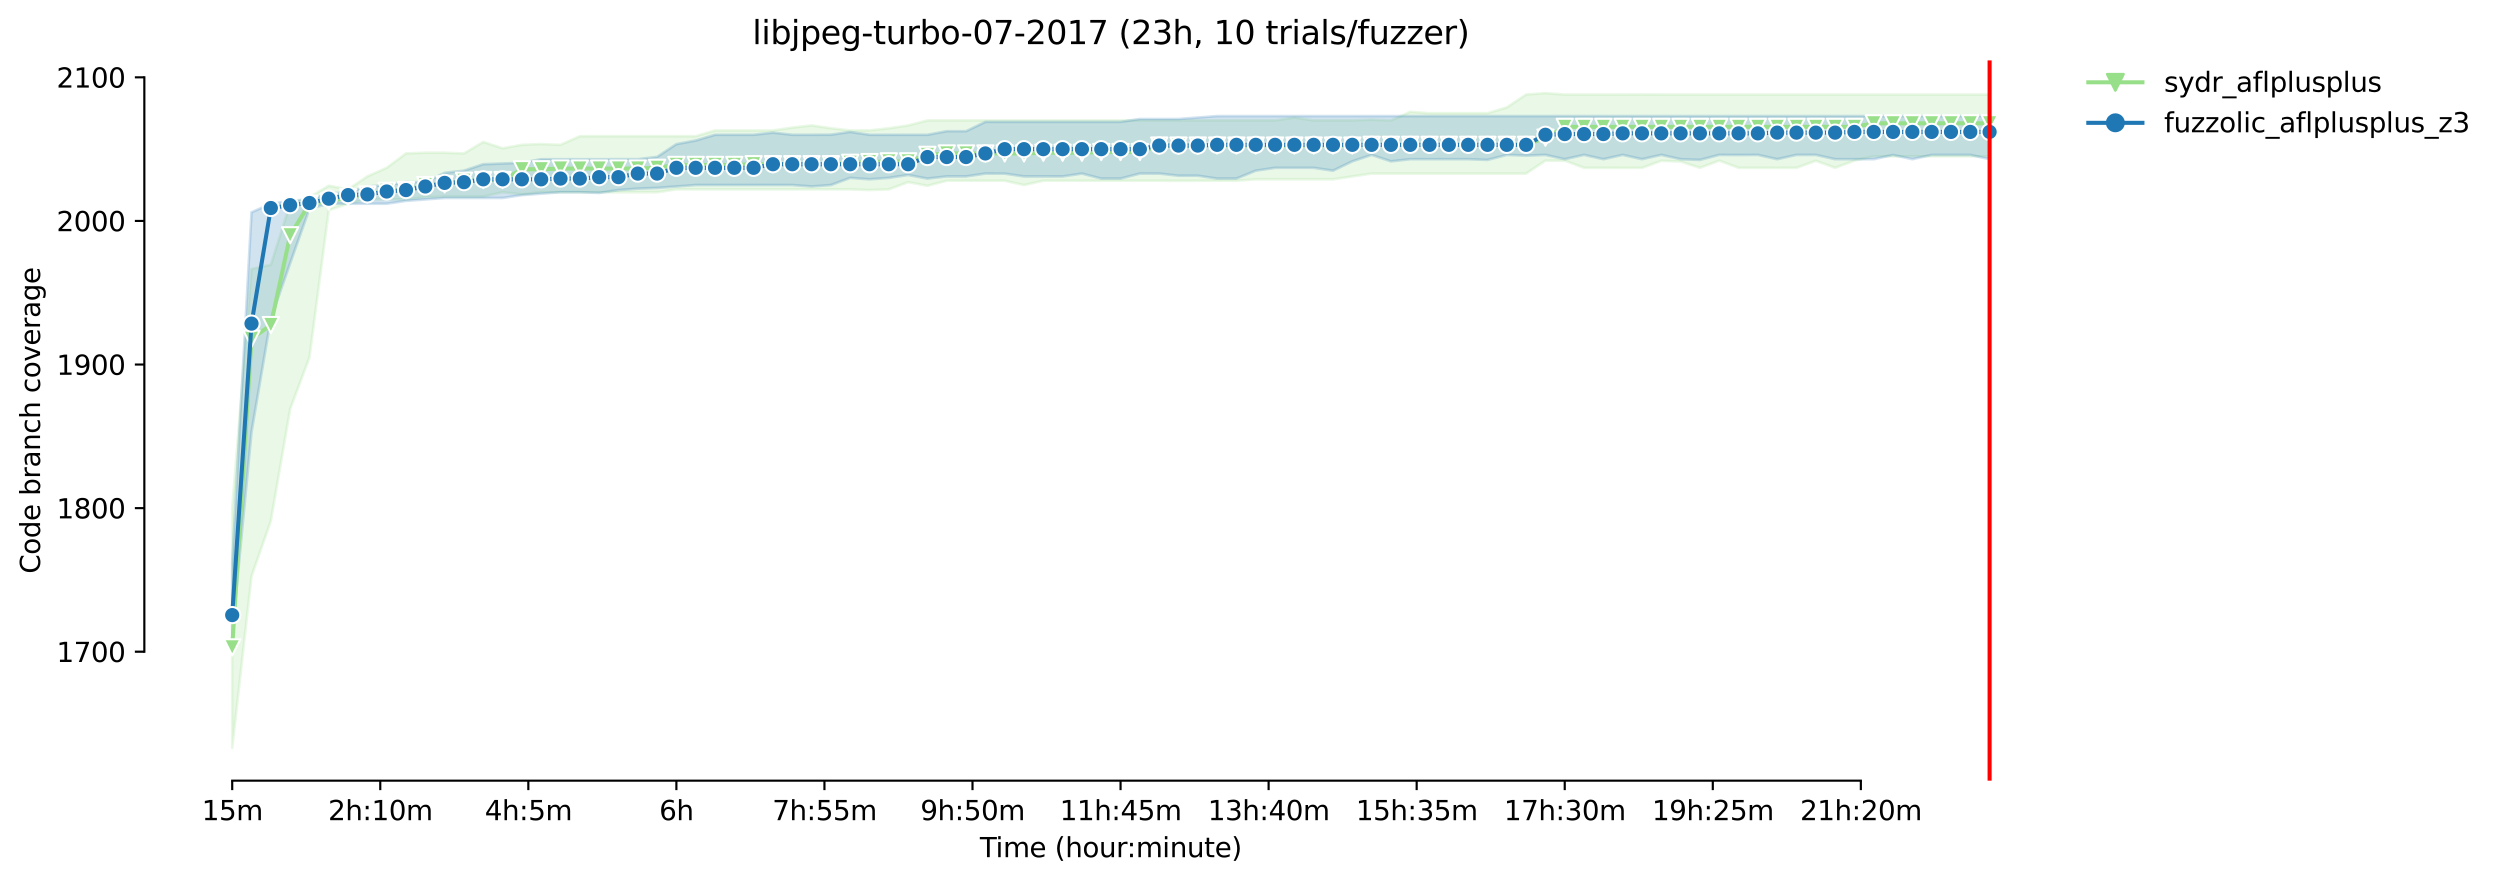 <?xml version="1.0" encoding="utf-8" standalone="no"?>
<!DOCTYPE svg PUBLIC "-//W3C//DTD SVG 1.1//EN"
  "http://www.w3.org/Graphics/SVG/1.1/DTD/svg11.dtd">
<svg height="325.986pt" version="1.1" viewBox="0 0 923.681 325.986" width="923.681pt" xmlns="http://www.w3.org/2000/svg" xmlns:xlink="http://www.w3.org/1999/xlink">
 <defs>
  <style type="text/css">*{stroke-linecap:butt;stroke-linejoin:round;}</style>
 </defs>
 <g id="figure_1">
  <g id="patch_1">
   <path d="M 0 325.986 
L 923.681 325.986 
L 923.681 0 
L 0 0 
z
" style="fill:#ffffff;"/>
  </g>
  <g id="axes_1">
   <g id="patch_2">
    <path d="M 53.328 288.43 
L 767.568 288.43 
L 767.568 22.318 
L 53.328 22.318 
z
" style="fill:#ffffff;"/>
   </g>
   <g id="PolyCollection_1">
    <defs>
     <path d="M 85.794 -138.25 
L 85.794 -49.652 
L 92.929 -113.05 
L 100.064 -133.535 
L 107.199 -174.856 
L 114.335 -193.955 
L 121.47 -248.328 
L 128.605 -250.722 
L 135.74 -252.313 
L 142.876 -252.313 
L 150.011 -252.313 
L 157.146 -253.109 
L 164.281 -253.374 
L 171.417 -253.374 
L 178.552 -253.374 
L 185.687 -254.959 
L 192.823 -254.17 
L 199.958 -254.966 
L 207.093 -254.966 
L 214.228 -254.966 
L 221.364 -254.966 
L 228.499 -254.966 
L 235.634 -254.966 
L 242.769 -254.959 
L 249.905 -256.027 
L 257.04 -256.027 
L 264.175 -256.027 
L 271.31 -256.027 
L 278.446 -256.027 
L 285.581 -256.027 
L 292.716 -256.027 
L 299.852 -256.027 
L 306.987 -256.027 
L 314.122 -256.027 
L 321.257 -255.762 
L 328.393 -256.027 
L 335.528 -258.68 
L 342.663 -257.353 
L 349.798 -259.21 
L 356.934 -259.21 
L 364.069 -259.21 
L 371.204 -259.21 
L 378.339 -257.619 
L 385.475 -259.21 
L 392.61 -259.21 
L 399.745 -259.21 
L 406.88 -259.21 
L 414.016 -259.21 
L 421.151 -259.21 
L 428.286 -259.21 
L 435.422 -259.17 
L 442.557 -259.21 
L 449.692 -259.21 
L 456.827 -259.21 
L 463.963 -259.741 
L 471.098 -259.741 
L 478.233 -259.741 
L 485.368 -259.741 
L 492.504 -259.741 
L 499.639 -260.802 
L 506.774 -261.863 
L 513.909 -261.863 
L 521.045 -261.863 
L 528.18 -261.863 
L 535.315 -261.863 
L 542.451 -261.863 
L 549.586 -261.863 
L 556.721 -261.863 
L 563.856 -261.863 
L 570.992 -266.638 
L 578.127 -266.638 
L 585.262 -263.985 
L 592.397 -263.985 
L 599.533 -263.965 
L 606.668 -263.965 
L 613.803 -266.571 
L 620.938 -266.313 
L 628.074 -263.985 
L 635.209 -266.638 
L 642.344 -263.985 
L 649.479 -263.985 
L 656.615 -263.985 
L 663.75 -263.985 
L 670.885 -266.571 
L 678.021 -263.985 
L 685.156 -266.638 
L 692.291 -268.229 
L 699.426 -268.229 
L 706.562 -268.229 
L 713.697 -268.229 
L 720.832 -268.222 
L 727.967 -268.229 
L 735.103 -268.229 
L 735.103 -291.042 
L 735.103 -291.042 
L 727.967 -291.042 
L 720.832 -291.042 
L 713.697 -291.042 
L 706.562 -291.042 
L 699.426 -291.042 
L 692.291 -291.042 
L 685.156 -291.042 
L 678.021 -291.042 
L 670.885 -291.042 
L 663.75 -291.042 
L 656.615 -291.042 
L 649.479 -291.042 
L 642.344 -291.042 
L 635.209 -291.042 
L 628.074 -291.042 
L 620.938 -291.042 
L 613.803 -291.042 
L 606.668 -291.055 
L 599.533 -291.042 
L 592.397 -291.042 
L 585.262 -291.042 
L 578.127 -291.042 
L 570.992 -291.572 
L 563.856 -291.055 
L 556.721 -286.3 
L 549.586 -284.145 
L 542.451 -284.145 
L 535.315 -284.145 
L 528.18 -284.145 
L 521.045 -284.675 
L 513.909 -281.492 
L 506.774 -281.784 
L 499.639 -281.492 
L 492.504 -281.492 
L 485.368 -281.492 
L 478.233 -282.553 
L 471.098 -281.492 
L 463.963 -281.492 
L 456.827 -281.492 
L 449.692 -281.492 
L 442.557 -281.492 
L 435.422 -281.492 
L 428.286 -281.492 
L 421.151 -281.492 
L 414.016 -281.492 
L 406.88 -281.492 
L 399.745 -281.492 
L 392.61 -281.492 
L 385.475 -281.492 
L 378.339 -281.492 
L 371.204 -281.492 
L 364.069 -281.492 
L 356.934 -281.492 
L 349.798 -281.492 
L 342.663 -281.492 
L 335.528 -279.635 
L 328.393 -278.574 
L 321.257 -277.798 
L 314.122 -277.779 
L 306.987 -278.601 
L 299.852 -279.635 
L 292.716 -278.84 
L 285.581 -277.779 
L 278.446 -277.779 
L 271.31 -277.779 
L 264.175 -277.779 
L 257.04 -275.656 
L 249.905 -275.656 
L 242.769 -275.656 
L 235.634 -275.656 
L 228.499 -275.656 
L 221.364 -275.656 
L 214.228 -275.656 
L 207.093 -272.473 
L 199.958 -272.758 
L 192.823 -272.473 
L 185.687 -271.187 
L 178.552 -273.534 
L 171.417 -269.29 
L 164.281 -269.555 
L 157.146 -269.555 
L 150.011 -269.29 
L 142.876 -263.985 
L 135.74 -260.802 
L 128.605 -256.027 
L 121.47 -257.353 
L 114.335 -253.109 
L 107.199 -250.722 
L 100.064 -228.174 
L 92.929 -226.583 
L 85.794 -138.25 
z
" id="mdcf5c8259b" style="stroke:#98df8a;stroke-opacity:0.2;"/>
    </defs>
    <g clip-path="url(#p3b4df7db60)">
     <use style="fill:#98df8a;fill-opacity:0.2;stroke:#98df8a;stroke-opacity:0.2;" x="0" xlink:href="#mdcf5c8259b" y="325.986"/>
    </g>
   </g>
   <g id="PolyCollection_2">
    <defs>
     <path d="M 85.794 -117.825 
L 85.794 -91.829 
L 92.929 -166.355 
L 100.064 -208.28 
L 107.199 -228.705 
L 114.335 -248.865 
L 121.47 -250.722 
L 128.605 -250.722 
L 135.74 -250.722 
L 142.876 -250.722 
L 150.011 -251.783 
L 157.146 -252.313 
L 164.281 -252.844 
L 171.417 -252.844 
L 178.552 -252.844 
L 185.687 -252.844 
L 192.823 -253.905 
L 199.958 -254.435 
L 207.093 -254.966 
L 214.228 -254.966 
L 221.364 -254.701 
L 228.499 -255.762 
L 235.634 -256.292 
L 242.769 -256.551 
L 249.905 -257.088 
L 257.04 -257.619 
L 264.175 -257.619 
L 271.31 -257.619 
L 278.446 -257.619 
L 285.581 -257.619 
L 292.716 -257.619 
L 299.852 -257.088 
L 306.987 -257.619 
L 314.122 -260.271 
L 321.257 -259.741 
L 328.393 -260.271 
L 335.528 -261.332 
L 342.663 -260.006 
L 349.798 -260.802 
L 356.934 -260.802 
L 364.069 -261.863 
L 371.204 -261.836 
L 378.339 -260.802 
L 385.475 -260.802 
L 392.61 -260.795 
L 399.745 -261.863 
L 406.88 -260.006 
L 414.016 -260.006 
L 421.151 -261.863 
L 428.286 -261.863 
L 435.422 -261.067 
L 442.557 -261.067 
L 449.692 -260.006 
L 456.827 -260.006 
L 463.963 -262.924 
L 471.098 -263.985 
L 478.233 -263.985 
L 485.368 -263.985 
L 492.504 -262.924 
L 499.639 -266.372 
L 506.774 -268.76 
L 513.909 -266.372 
L 521.045 -267.168 
L 528.18 -267.168 
L 535.315 -267.168 
L 542.451 -267.168 
L 549.586 -266.903 
L 556.721 -268.76 
L 563.856 -268.494 
L 570.992 -268.76 
L 578.127 -267.168 
L 585.262 -268.76 
L 592.397 -267.168 
L 599.533 -268.76 
L 606.668 -267.168 
L 613.803 -268.76 
L 620.938 -267.168 
L 628.074 -266.903 
L 635.209 -268.76 
L 642.344 -268.72 
L 649.479 -268.76 
L 656.615 -267.168 
L 663.75 -268.76 
L 670.885 -268.76 
L 678.021 -267.168 
L 685.156 -267.168 
L 692.291 -267.168 
L 699.426 -268.733 
L 706.562 -267.168 
L 713.697 -268.76 
L 720.832 -268.76 
L 727.967 -268.76 
L 735.103 -267.168 
L 735.103 -283.084 
L 735.103 -283.084 
L 727.967 -283.084 
L 720.832 -283.084 
L 713.697 -283.084 
L 706.562 -283.084 
L 699.426 -283.084 
L 692.291 -283.084 
L 685.156 -283.084 
L 678.021 -283.084 
L 670.885 -283.084 
L 663.75 -283.084 
L 656.615 -283.084 
L 649.479 -283.084 
L 642.344 -283.084 
L 635.209 -283.084 
L 628.074 -283.084 
L 620.938 -283.084 
L 613.803 -283.084 
L 606.668 -283.084 
L 599.533 -283.084 
L 592.397 -283.084 
L 585.262 -283.084 
L 578.127 -283.084 
L 570.992 -283.084 
L 563.856 -283.084 
L 556.721 -283.084 
L 549.586 -283.084 
L 542.451 -283.084 
L 535.315 -283.084 
L 528.18 -283.084 
L 521.045 -283.084 
L 513.909 -283.084 
L 506.774 -283.084 
L 499.639 -283.084 
L 492.504 -283.084 
L 485.368 -283.084 
L 478.233 -283.084 
L 471.098 -283.084 
L 463.963 -283.084 
L 456.827 -283.084 
L 449.692 -283.084 
L 442.557 -282.553 
L 435.422 -282.023 
L 428.286 -282.023 
L 421.151 -282.023 
L 414.016 -280.962 
L 406.88 -280.962 
L 399.745 -280.962 
L 392.61 -280.962 
L 385.475 -280.962 
L 378.339 -280.962 
L 371.204 -280.962 
L 364.069 -280.962 
L 356.934 -277.513 
L 349.798 -277.513 
L 342.663 -276.187 
L 335.528 -276.187 
L 328.393 -276.187 
L 321.257 -276.187 
L 314.122 -277.248 
L 306.987 -276.214 
L 299.852 -276.187 
L 292.716 -276.187 
L 285.581 -276.983 
L 278.446 -276.187 
L 271.31 -276.187 
L 264.175 -276.187 
L 257.04 -274.065 
L 249.905 -272.739 
L 242.769 -267.997 
L 235.634 -267.175 
L 228.499 -267.175 
L 221.364 -267.168 
L 214.228 -267.168 
L 207.093 -267.168 
L 199.958 -267.168 
L 192.823 -265.842 
L 185.687 -265.576 
L 178.552 -265.311 
L 171.417 -262.924 
L 164.281 -262.128 
L 157.146 -258.68 
L 150.011 -258.68 
L 142.876 -257.619 
L 135.74 -257.088 
L 128.605 -254.966 
L 121.47 -254.435 
L 114.335 -252.313 
L 107.199 -251.783 
L 100.064 -250.722 
L 92.929 -247.539 
L 85.794 -117.825 
z
" id="m673c63877b" style="stroke:#1f77b4;stroke-opacity:0.2;"/>
    </defs>
    <g clip-path="url(#p3b4df7db60)">
     <use style="fill:#1f77b4;fill-opacity:0.2;stroke:#1f77b4;stroke-opacity:0.2;" x="0" xlink:href="#m673c63877b" y="325.986"/>
    </g>
   </g>
   <g id="matplotlib.axis_1">
    <g id="xtick_1">
     <g id="line2d_1">
      <defs>
       <path d="M 0 0 
L 0 3.5 
" id="md01eabffef" style="stroke:#000000;stroke-width:0.8;"/>
      </defs>
      <g>
       <use style="stroke:#000000;stroke-width:0.8;" x="85.794" xlink:href="#md01eabffef" y="288.43"/>
      </g>
     </g>
     <g id="text_1">
      <!-- 15m -->
      <g transform="translate(74.561 303.029)scale(0.1 -0.1)">
       <defs>
        <path d="M 794 531 
L 1825 531 
L 1825 4091 
L 703 3866 
L 703 4441 
L 1819 4666 
L 2450 4666 
L 2450 531 
L 3481 531 
L 3481 0 
L 794 0 
L 794 531 
z
" id="DejaVuSans-31" transform="scale(0.016)"/>
        <path d="M 691 4666 
L 3169 4666 
L 3169 4134 
L 1269 4134 
L 1269 2991 
Q 1406 3038 1543 3061 
Q 1681 3084 1819 3084 
Q 2600 3084 3056 2656 
Q 3513 2228 3513 1497 
Q 3513 744 3044 326 
Q 2575 -91 1722 -91 
Q 1428 -91 1123 -41 
Q 819 9 494 109 
L 494 744 
Q 775 591 1075 516 
Q 1375 441 1709 441 
Q 2250 441 2565 725 
Q 2881 1009 2881 1497 
Q 2881 1984 2565 2268 
Q 2250 2553 1709 2553 
Q 1456 2553 1204 2497 
Q 953 2441 691 2322 
L 691 4666 
z
" id="DejaVuSans-35" transform="scale(0.016)"/>
        <path d="M 3328 2828 
Q 3544 3216 3844 3400 
Q 4144 3584 4550 3584 
Q 5097 3584 5394 3201 
Q 5691 2819 5691 2113 
L 5691 0 
L 5113 0 
L 5113 2094 
Q 5113 2597 4934 2840 
Q 4756 3084 4391 3084 
Q 3944 3084 3684 2787 
Q 3425 2491 3425 1978 
L 3425 0 
L 2847 0 
L 2847 2094 
Q 2847 2600 2669 2842 
Q 2491 3084 2119 3084 
Q 1678 3084 1418 2786 
Q 1159 2488 1159 1978 
L 1159 0 
L 581 0 
L 581 3500 
L 1159 3500 
L 1159 2956 
Q 1356 3278 1631 3431 
Q 1906 3584 2284 3584 
Q 2666 3584 2933 3390 
Q 3200 3197 3328 2828 
z
" id="DejaVuSans-6d" transform="scale(0.016)"/>
       </defs>
       <use xlink:href="#DejaVuSans-31"/>
       <use x="63.623" xlink:href="#DejaVuSans-35"/>
       <use x="127.246" xlink:href="#DejaVuSans-6d"/>
      </g>
     </g>
    </g>
    <g id="xtick_2">
     <g id="line2d_2">
      <g>
       <use style="stroke:#000000;stroke-width:0.8;" x="140.497" xlink:href="#md01eabffef" y="288.43"/>
      </g>
     </g>
     <g id="text_2">
      <!-- 2h:10m -->
      <g transform="translate(121.23 303.029)scale(0.1 -0.1)">
       <defs>
        <path d="M 1228 531 
L 3431 531 
L 3431 0 
L 469 0 
L 469 531 
Q 828 903 1448 1529 
Q 2069 2156 2228 2338 
Q 2531 2678 2651 2914 
Q 2772 3150 2772 3378 
Q 2772 3750 2511 3984 
Q 2250 4219 1831 4219 
Q 1534 4219 1204 4116 
Q 875 4013 500 3803 
L 500 4441 
Q 881 4594 1212 4672 
Q 1544 4750 1819 4750 
Q 2544 4750 2975 4387 
Q 3406 4025 3406 3419 
Q 3406 3131 3298 2873 
Q 3191 2616 2906 2266 
Q 2828 2175 2409 1742 
Q 1991 1309 1228 531 
z
" id="DejaVuSans-32" transform="scale(0.016)"/>
        <path d="M 3513 2113 
L 3513 0 
L 2938 0 
L 2938 2094 
Q 2938 2591 2744 2837 
Q 2550 3084 2163 3084 
Q 1697 3084 1428 2787 
Q 1159 2491 1159 1978 
L 1159 0 
L 581 0 
L 581 4863 
L 1159 4863 
L 1159 2956 
Q 1366 3272 1645 3428 
Q 1925 3584 2291 3584 
Q 2894 3584 3203 3211 
Q 3513 2838 3513 2113 
z
" id="DejaVuSans-68" transform="scale(0.016)"/>
        <path d="M 750 794 
L 1409 794 
L 1409 0 
L 750 0 
L 750 794 
z
M 750 3309 
L 1409 3309 
L 1409 2516 
L 750 2516 
L 750 3309 
z
" id="DejaVuSans-3a" transform="scale(0.016)"/>
        <path d="M 2034 4250 
Q 1547 4250 1301 3770 
Q 1056 3291 1056 2328 
Q 1056 1369 1301 889 
Q 1547 409 2034 409 
Q 2525 409 2770 889 
Q 3016 1369 3016 2328 
Q 3016 3291 2770 3770 
Q 2525 4250 2034 4250 
z
M 2034 4750 
Q 2819 4750 3233 4129 
Q 3647 3509 3647 2328 
Q 3647 1150 3233 529 
Q 2819 -91 2034 -91 
Q 1250 -91 836 529 
Q 422 1150 422 2328 
Q 422 3509 836 4129 
Q 1250 4750 2034 4750 
z
" id="DejaVuSans-30" transform="scale(0.016)"/>
       </defs>
       <use xlink:href="#DejaVuSans-32"/>
       <use x="63.623" xlink:href="#DejaVuSans-68"/>
       <use x="127.002" xlink:href="#DejaVuSans-3a"/>
       <use x="160.693" xlink:href="#DejaVuSans-31"/>
       <use x="224.316" xlink:href="#DejaVuSans-30"/>
       <use x="287.939" xlink:href="#DejaVuSans-6d"/>
      </g>
     </g>
    </g>
    <g id="xtick_3">
     <g id="line2d_3">
      <g>
       <use style="stroke:#000000;stroke-width:0.8;" x="195.201" xlink:href="#md01eabffef" y="288.43"/>
      </g>
     </g>
     <g id="text_3">
      <!-- 4h:5m -->
      <g transform="translate(179.115 303.029)scale(0.1 -0.1)">
       <defs>
        <path d="M 2419 4116 
L 825 1625 
L 2419 1625 
L 2419 4116 
z
M 2253 4666 
L 3047 4666 
L 3047 1625 
L 3713 1625 
L 3713 1100 
L 3047 1100 
L 3047 0 
L 2419 0 
L 2419 1100 
L 313 1100 
L 313 1709 
L 2253 4666 
z
" id="DejaVuSans-34" transform="scale(0.016)"/>
       </defs>
       <use xlink:href="#DejaVuSans-34"/>
       <use x="63.623" xlink:href="#DejaVuSans-68"/>
       <use x="127.002" xlink:href="#DejaVuSans-3a"/>
       <use x="160.693" xlink:href="#DejaVuSans-35"/>
       <use x="224.316" xlink:href="#DejaVuSans-6d"/>
      </g>
     </g>
    </g>
    <g id="xtick_4">
     <g id="line2d_4">
      <g>
       <use style="stroke:#000000;stroke-width:0.8;" x="249.905" xlink:href="#md01eabffef" y="288.43"/>
      </g>
     </g>
     <g id="text_4">
      <!-- 6h -->
      <g transform="translate(243.555 303.029)scale(0.1 -0.1)">
       <defs>
        <path d="M 2113 2584 
Q 1688 2584 1439 2293 
Q 1191 2003 1191 1497 
Q 1191 994 1439 701 
Q 1688 409 2113 409 
Q 2538 409 2786 701 
Q 3034 994 3034 1497 
Q 3034 2003 2786 2293 
Q 2538 2584 2113 2584 
z
M 3366 4563 
L 3366 3988 
Q 3128 4100 2886 4159 
Q 2644 4219 2406 4219 
Q 1781 4219 1451 3797 
Q 1122 3375 1075 2522 
Q 1259 2794 1537 2939 
Q 1816 3084 2150 3084 
Q 2853 3084 3261 2657 
Q 3669 2231 3669 1497 
Q 3669 778 3244 343 
Q 2819 -91 2113 -91 
Q 1303 -91 875 529 
Q 447 1150 447 2328 
Q 447 3434 972 4092 
Q 1497 4750 2381 4750 
Q 2619 4750 2861 4703 
Q 3103 4656 3366 4563 
z
" id="DejaVuSans-36" transform="scale(0.016)"/>
       </defs>
       <use xlink:href="#DejaVuSans-36"/>
       <use x="63.623" xlink:href="#DejaVuSans-68"/>
      </g>
     </g>
    </g>
    <g id="xtick_5">
     <g id="line2d_5">
      <g>
       <use style="stroke:#000000;stroke-width:0.8;" x="304.608" xlink:href="#md01eabffef" y="288.43"/>
      </g>
     </g>
     <g id="text_5">
      <!-- 7h:55m -->
      <g transform="translate(285.341 303.029)scale(0.1 -0.1)">
       <defs>
        <path d="M 525 4666 
L 3525 4666 
L 3525 4397 
L 1831 0 
L 1172 0 
L 2766 4134 
L 525 4134 
L 525 4666 
z
" id="DejaVuSans-37" transform="scale(0.016)"/>
       </defs>
       <use xlink:href="#DejaVuSans-37"/>
       <use x="63.623" xlink:href="#DejaVuSans-68"/>
       <use x="127.002" xlink:href="#DejaVuSans-3a"/>
       <use x="160.693" xlink:href="#DejaVuSans-35"/>
       <use x="224.316" xlink:href="#DejaVuSans-35"/>
       <use x="287.939" xlink:href="#DejaVuSans-6d"/>
      </g>
     </g>
    </g>
    <g id="xtick_6">
     <g id="line2d_6">
      <g>
       <use style="stroke:#000000;stroke-width:0.8;" x="359.312" xlink:href="#md01eabffef" y="288.43"/>
      </g>
     </g>
     <g id="text_6">
      <!-- 9h:50m -->
      <g transform="translate(340.045 303.029)scale(0.1 -0.1)">
       <defs>
        <path d="M 703 97 
L 703 672 
Q 941 559 1184 500 
Q 1428 441 1663 441 
Q 2288 441 2617 861 
Q 2947 1281 2994 2138 
Q 2813 1869 2534 1725 
Q 2256 1581 1919 1581 
Q 1219 1581 811 2004 
Q 403 2428 403 3163 
Q 403 3881 828 4315 
Q 1253 4750 1959 4750 
Q 2769 4750 3195 4129 
Q 3622 3509 3622 2328 
Q 3622 1225 3098 567 
Q 2575 -91 1691 -91 
Q 1453 -91 1209 -44 
Q 966 3 703 97 
z
M 1959 2075 
Q 2384 2075 2632 2365 
Q 2881 2656 2881 3163 
Q 2881 3666 2632 3958 
Q 2384 4250 1959 4250 
Q 1534 4250 1286 3958 
Q 1038 3666 1038 3163 
Q 1038 2656 1286 2365 
Q 1534 2075 1959 2075 
z
" id="DejaVuSans-39" transform="scale(0.016)"/>
       </defs>
       <use xlink:href="#DejaVuSans-39"/>
       <use x="63.623" xlink:href="#DejaVuSans-68"/>
       <use x="127.002" xlink:href="#DejaVuSans-3a"/>
       <use x="160.693" xlink:href="#DejaVuSans-35"/>
       <use x="224.316" xlink:href="#DejaVuSans-30"/>
       <use x="287.939" xlink:href="#DejaVuSans-6d"/>
      </g>
     </g>
    </g>
    <g id="xtick_7">
     <g id="line2d_7">
      <g>
       <use style="stroke:#000000;stroke-width:0.8;" x="414.016" xlink:href="#md01eabffef" y="288.43"/>
      </g>
     </g>
     <g id="text_7">
      <!-- 11h:45m -->
      <g transform="translate(391.567 303.029)scale(0.1 -0.1)">
       <use xlink:href="#DejaVuSans-31"/>
       <use x="63.623" xlink:href="#DejaVuSans-31"/>
       <use x="127.246" xlink:href="#DejaVuSans-68"/>
       <use x="190.625" xlink:href="#DejaVuSans-3a"/>
       <use x="224.316" xlink:href="#DejaVuSans-34"/>
       <use x="287.939" xlink:href="#DejaVuSans-35"/>
       <use x="351.562" xlink:href="#DejaVuSans-6d"/>
      </g>
     </g>
    </g>
    <g id="xtick_8">
     <g id="line2d_8">
      <g>
       <use style="stroke:#000000;stroke-width:0.8;" x="468.719" xlink:href="#md01eabffef" y="288.43"/>
      </g>
     </g>
     <g id="text_8">
      <!-- 13h:40m -->
      <g transform="translate(446.271 303.029)scale(0.1 -0.1)">
       <defs>
        <path d="M 2597 2516 
Q 3050 2419 3304 2112 
Q 3559 1806 3559 1356 
Q 3559 666 3084 287 
Q 2609 -91 1734 -91 
Q 1441 -91 1130 -33 
Q 819 25 488 141 
L 488 750 
Q 750 597 1062 519 
Q 1375 441 1716 441 
Q 2309 441 2620 675 
Q 2931 909 2931 1356 
Q 2931 1769 2642 2001 
Q 2353 2234 1838 2234 
L 1294 2234 
L 1294 2753 
L 1863 2753 
Q 2328 2753 2575 2939 
Q 2822 3125 2822 3475 
Q 2822 3834 2567 4026 
Q 2313 4219 1838 4219 
Q 1578 4219 1281 4162 
Q 984 4106 628 3988 
L 628 4550 
Q 988 4650 1302 4700 
Q 1616 4750 1894 4750 
Q 2613 4750 3031 4423 
Q 3450 4097 3450 3541 
Q 3450 3153 3228 2886 
Q 3006 2619 2597 2516 
z
" id="DejaVuSans-33" transform="scale(0.016)"/>
       </defs>
       <use xlink:href="#DejaVuSans-31"/>
       <use x="63.623" xlink:href="#DejaVuSans-33"/>
       <use x="127.246" xlink:href="#DejaVuSans-68"/>
       <use x="190.625" xlink:href="#DejaVuSans-3a"/>
       <use x="224.316" xlink:href="#DejaVuSans-34"/>
       <use x="287.939" xlink:href="#DejaVuSans-30"/>
       <use x="351.562" xlink:href="#DejaVuSans-6d"/>
      </g>
     </g>
    </g>
    <g id="xtick_9">
     <g id="line2d_9">
      <g>
       <use style="stroke:#000000;stroke-width:0.8;" x="523.423" xlink:href="#md01eabffef" y="288.43"/>
      </g>
     </g>
     <g id="text_9">
      <!-- 15h:35m -->
      <g transform="translate(500.975 303.029)scale(0.1 -0.1)">
       <use xlink:href="#DejaVuSans-31"/>
       <use x="63.623" xlink:href="#DejaVuSans-35"/>
       <use x="127.246" xlink:href="#DejaVuSans-68"/>
       <use x="190.625" xlink:href="#DejaVuSans-3a"/>
       <use x="224.316" xlink:href="#DejaVuSans-33"/>
       <use x="287.939" xlink:href="#DejaVuSans-35"/>
       <use x="351.562" xlink:href="#DejaVuSans-6d"/>
      </g>
     </g>
    </g>
    <g id="xtick_10">
     <g id="line2d_10">
      <g>
       <use style="stroke:#000000;stroke-width:0.8;" x="578.127" xlink:href="#md01eabffef" y="288.43"/>
      </g>
     </g>
     <g id="text_10">
      <!-- 17h:30m -->
      <g transform="translate(555.678 303.029)scale(0.1 -0.1)">
       <use xlink:href="#DejaVuSans-31"/>
       <use x="63.623" xlink:href="#DejaVuSans-37"/>
       <use x="127.246" xlink:href="#DejaVuSans-68"/>
       <use x="190.625" xlink:href="#DejaVuSans-3a"/>
       <use x="224.316" xlink:href="#DejaVuSans-33"/>
       <use x="287.939" xlink:href="#DejaVuSans-30"/>
       <use x="351.562" xlink:href="#DejaVuSans-6d"/>
      </g>
     </g>
    </g>
    <g id="xtick_11">
     <g id="line2d_11">
      <g>
       <use style="stroke:#000000;stroke-width:0.8;" x="632.831" xlink:href="#md01eabffef" y="288.43"/>
      </g>
     </g>
     <g id="text_11">
      <!-- 19h:25m -->
      <g transform="translate(610.382 303.029)scale(0.1 -0.1)">
       <use xlink:href="#DejaVuSans-31"/>
       <use x="63.623" xlink:href="#DejaVuSans-39"/>
       <use x="127.246" xlink:href="#DejaVuSans-68"/>
       <use x="190.625" xlink:href="#DejaVuSans-3a"/>
       <use x="224.316" xlink:href="#DejaVuSans-32"/>
       <use x="287.939" xlink:href="#DejaVuSans-35"/>
       <use x="351.562" xlink:href="#DejaVuSans-6d"/>
      </g>
     </g>
    </g>
    <g id="xtick_12">
     <g id="line2d_12">
      <g>
       <use style="stroke:#000000;stroke-width:0.8;" x="687.534" xlink:href="#md01eabffef" y="288.43"/>
      </g>
     </g>
     <g id="text_12">
      <!-- 21h:20m -->
      <g transform="translate(665.086 303.029)scale(0.1 -0.1)">
       <use xlink:href="#DejaVuSans-32"/>
       <use x="63.623" xlink:href="#DejaVuSans-31"/>
       <use x="127.246" xlink:href="#DejaVuSans-68"/>
       <use x="190.625" xlink:href="#DejaVuSans-3a"/>
       <use x="224.316" xlink:href="#DejaVuSans-32"/>
       <use x="287.939" xlink:href="#DejaVuSans-30"/>
       <use x="351.562" xlink:href="#DejaVuSans-6d"/>
      </g>
     </g>
    </g>
    <g id="text_13">
     <!-- Time (hour:minute) -->
     <g transform="translate(362.041 316.707)scale(0.1 -0.1)">
      <defs>
       <path d="M -19 4666 
L 3928 4666 
L 3928 4134 
L 2272 4134 
L 2272 0 
L 1638 0 
L 1638 4134 
L -19 4134 
L -19 4666 
z
" id="DejaVuSans-54" transform="scale(0.016)"/>
       <path d="M 603 3500 
L 1178 3500 
L 1178 0 
L 603 0 
L 603 3500 
z
M 603 4863 
L 1178 4863 
L 1178 4134 
L 603 4134 
L 603 4863 
z
" id="DejaVuSans-69" transform="scale(0.016)"/>
       <path d="M 3597 1894 
L 3597 1613 
L 953 1613 
Q 991 1019 1311 708 
Q 1631 397 2203 397 
Q 2534 397 2845 478 
Q 3156 559 3463 722 
L 3463 178 
Q 3153 47 2828 -22 
Q 2503 -91 2169 -91 
Q 1331 -91 842 396 
Q 353 884 353 1716 
Q 353 2575 817 3079 
Q 1281 3584 2069 3584 
Q 2775 3584 3186 3129 
Q 3597 2675 3597 1894 
z
M 3022 2063 
Q 3016 2534 2758 2815 
Q 2500 3097 2075 3097 
Q 1594 3097 1305 2825 
Q 1016 2553 972 2059 
L 3022 2063 
z
" id="DejaVuSans-65" transform="scale(0.016)"/>
       <path id="DejaVuSans-20" transform="scale(0.016)"/>
       <path d="M 1984 4856 
Q 1566 4138 1362 3434 
Q 1159 2731 1159 2009 
Q 1159 1288 1364 580 
Q 1569 -128 1984 -844 
L 1484 -844 
Q 1016 -109 783 600 
Q 550 1309 550 2009 
Q 550 2706 781 3412 
Q 1013 4119 1484 4856 
L 1984 4856 
z
" id="DejaVuSans-28" transform="scale(0.016)"/>
       <path d="M 1959 3097 
Q 1497 3097 1228 2736 
Q 959 2375 959 1747 
Q 959 1119 1226 758 
Q 1494 397 1959 397 
Q 2419 397 2687 759 
Q 2956 1122 2956 1747 
Q 2956 2369 2687 2733 
Q 2419 3097 1959 3097 
z
M 1959 3584 
Q 2709 3584 3137 3096 
Q 3566 2609 3566 1747 
Q 3566 888 3137 398 
Q 2709 -91 1959 -91 
Q 1206 -91 779 398 
Q 353 888 353 1747 
Q 353 2609 779 3096 
Q 1206 3584 1959 3584 
z
" id="DejaVuSans-6f" transform="scale(0.016)"/>
       <path d="M 544 1381 
L 544 3500 
L 1119 3500 
L 1119 1403 
Q 1119 906 1312 657 
Q 1506 409 1894 409 
Q 2359 409 2629 706 
Q 2900 1003 2900 1516 
L 2900 3500 
L 3475 3500 
L 3475 0 
L 2900 0 
L 2900 538 
Q 2691 219 2414 64 
Q 2138 -91 1772 -91 
Q 1169 -91 856 284 
Q 544 659 544 1381 
z
M 1991 3584 
L 1991 3584 
z
" id="DejaVuSans-75" transform="scale(0.016)"/>
       <path d="M 2631 2963 
Q 2534 3019 2420 3045 
Q 2306 3072 2169 3072 
Q 1681 3072 1420 2755 
Q 1159 2438 1159 1844 
L 1159 0 
L 581 0 
L 581 3500 
L 1159 3500 
L 1159 2956 
Q 1341 3275 1631 3429 
Q 1922 3584 2338 3584 
Q 2397 3584 2469 3576 
Q 2541 3569 2628 3553 
L 2631 2963 
z
" id="DejaVuSans-72" transform="scale(0.016)"/>
       <path d="M 3513 2113 
L 3513 0 
L 2938 0 
L 2938 2094 
Q 2938 2591 2744 2837 
Q 2550 3084 2163 3084 
Q 1697 3084 1428 2787 
Q 1159 2491 1159 1978 
L 1159 0 
L 581 0 
L 581 3500 
L 1159 3500 
L 1159 2956 
Q 1366 3272 1645 3428 
Q 1925 3584 2291 3584 
Q 2894 3584 3203 3211 
Q 3513 2838 3513 2113 
z
" id="DejaVuSans-6e" transform="scale(0.016)"/>
       <path d="M 1172 4494 
L 1172 3500 
L 2356 3500 
L 2356 3053 
L 1172 3053 
L 1172 1153 
Q 1172 725 1289 603 
Q 1406 481 1766 481 
L 2356 481 
L 2356 0 
L 1766 0 
Q 1100 0 847 248 
Q 594 497 594 1153 
L 594 3053 
L 172 3053 
L 172 3500 
L 594 3500 
L 594 4494 
L 1172 4494 
z
" id="DejaVuSans-74" transform="scale(0.016)"/>
       <path d="M 513 4856 
L 1013 4856 
Q 1481 4119 1714 3412 
Q 1947 2706 1947 2009 
Q 1947 1309 1714 600 
Q 1481 -109 1013 -844 
L 513 -844 
Q 928 -128 1133 580 
Q 1338 1288 1338 2009 
Q 1338 2731 1133 3434 
Q 928 4138 513 4856 
z
" id="DejaVuSans-29" transform="scale(0.016)"/>
      </defs>
      <use xlink:href="#DejaVuSans-54"/>
      <use x="57.959" xlink:href="#DejaVuSans-69"/>
      <use x="85.742" xlink:href="#DejaVuSans-6d"/>
      <use x="183.154" xlink:href="#DejaVuSans-65"/>
      <use x="244.678" xlink:href="#DejaVuSans-20"/>
      <use x="276.465" xlink:href="#DejaVuSans-28"/>
      <use x="315.479" xlink:href="#DejaVuSans-68"/>
      <use x="378.857" xlink:href="#DejaVuSans-6f"/>
      <use x="440.039" xlink:href="#DejaVuSans-75"/>
      <use x="503.418" xlink:href="#DejaVuSans-72"/>
      <use x="542.781" xlink:href="#DejaVuSans-3a"/>
      <use x="576.473" xlink:href="#DejaVuSans-6d"/>
      <use x="673.885" xlink:href="#DejaVuSans-69"/>
      <use x="701.668" xlink:href="#DejaVuSans-6e"/>
      <use x="765.047" xlink:href="#DejaVuSans-75"/>
      <use x="828.426" xlink:href="#DejaVuSans-74"/>
      <use x="867.635" xlink:href="#DejaVuSans-65"/>
      <use x="929.158" xlink:href="#DejaVuSans-29"/>
     </g>
    </g>
   </g>
   <g id="matplotlib.axis_2">
    <g id="ytick_1">
     <g id="line2d_13">
      <defs>
       <path d="M 0 0 
L -3.5 0 
" id="m1a3b8c5d9d" style="stroke:#000000;stroke-width:0.8;"/>
      </defs>
      <g>
       <use style="stroke:#000000;stroke-width:0.8;" x="53.328" xlink:href="#m1a3b8c5d9d" y="240.789"/>
      </g>
     </g>
     <g id="text_14">
      <!-- 1700 -->
      <g transform="translate(20.878 244.588)scale(0.1 -0.1)">
       <use xlink:href="#DejaVuSans-31"/>
       <use x="63.623" xlink:href="#DejaVuSans-37"/>
       <use x="127.246" xlink:href="#DejaVuSans-30"/>
       <use x="190.869" xlink:href="#DejaVuSans-30"/>
      </g>
     </g>
    </g>
    <g id="ytick_2">
     <g id="line2d_14">
      <g>
       <use style="stroke:#000000;stroke-width:0.8;" x="53.328" xlink:href="#m1a3b8c5d9d" y="187.736"/>
      </g>
     </g>
     <g id="text_15">
      <!-- 1800 -->
      <g transform="translate(20.878 191.535)scale(0.1 -0.1)">
       <defs>
        <path d="M 2034 2216 
Q 1584 2216 1326 1975 
Q 1069 1734 1069 1313 
Q 1069 891 1326 650 
Q 1584 409 2034 409 
Q 2484 409 2743 651 
Q 3003 894 3003 1313 
Q 3003 1734 2745 1975 
Q 2488 2216 2034 2216 
z
M 1403 2484 
Q 997 2584 770 2862 
Q 544 3141 544 3541 
Q 544 4100 942 4425 
Q 1341 4750 2034 4750 
Q 2731 4750 3128 4425 
Q 3525 4100 3525 3541 
Q 3525 3141 3298 2862 
Q 3072 2584 2669 2484 
Q 3125 2378 3379 2068 
Q 3634 1759 3634 1313 
Q 3634 634 3220 271 
Q 2806 -91 2034 -91 
Q 1263 -91 848 271 
Q 434 634 434 1313 
Q 434 1759 690 2068 
Q 947 2378 1403 2484 
z
M 1172 3481 
Q 1172 3119 1398 2916 
Q 1625 2713 2034 2713 
Q 2441 2713 2670 2916 
Q 2900 3119 2900 3481 
Q 2900 3844 2670 4047 
Q 2441 4250 2034 4250 
Q 1625 4250 1398 4047 
Q 1172 3844 1172 3481 
z
" id="DejaVuSans-38" transform="scale(0.016)"/>
       </defs>
       <use xlink:href="#DejaVuSans-31"/>
       <use x="63.623" xlink:href="#DejaVuSans-38"/>
       <use x="127.246" xlink:href="#DejaVuSans-30"/>
       <use x="190.869" xlink:href="#DejaVuSans-30"/>
      </g>
     </g>
    </g>
    <g id="ytick_3">
     <g id="line2d_15">
      <g>
       <use style="stroke:#000000;stroke-width:0.8;" x="53.328" xlink:href="#m1a3b8c5d9d" y="134.684"/>
      </g>
     </g>
     <g id="text_16">
      <!-- 1900 -->
      <g transform="translate(20.878 138.483)scale(0.1 -0.1)">
       <use xlink:href="#DejaVuSans-31"/>
       <use x="63.623" xlink:href="#DejaVuSans-39"/>
       <use x="127.246" xlink:href="#DejaVuSans-30"/>
       <use x="190.869" xlink:href="#DejaVuSans-30"/>
      </g>
     </g>
    </g>
    <g id="ytick_4">
     <g id="line2d_16">
      <g>
       <use style="stroke:#000000;stroke-width:0.8;" x="53.328" xlink:href="#m1a3b8c5d9d" y="81.631"/>
      </g>
     </g>
     <g id="text_17">
      <!-- 2000 -->
      <g transform="translate(20.878 85.43)scale(0.1 -0.1)">
       <use xlink:href="#DejaVuSans-32"/>
       <use x="63.623" xlink:href="#DejaVuSans-30"/>
       <use x="127.246" xlink:href="#DejaVuSans-30"/>
       <use x="190.869" xlink:href="#DejaVuSans-30"/>
      </g>
     </g>
    </g>
    <g id="ytick_5">
     <g id="line2d_17">
      <g>
       <use style="stroke:#000000;stroke-width:0.8;" x="53.328" xlink:href="#m1a3b8c5d9d" y="28.578"/>
      </g>
     </g>
     <g id="text_18">
      <!-- 2100 -->
      <g transform="translate(20.878 32.378)scale(0.1 -0.1)">
       <use xlink:href="#DejaVuSans-32"/>
       <use x="63.623" xlink:href="#DejaVuSans-31"/>
       <use x="127.246" xlink:href="#DejaVuSans-30"/>
       <use x="190.869" xlink:href="#DejaVuSans-30"/>
      </g>
     </g>
    </g>
    <g id="text_19">
     <!-- Code branch coverage -->
     <g transform="translate(14.798 211.949)rotate(-90)scale(0.1 -0.1)">
      <defs>
       <path d="M 4122 4306 
L 4122 3641 
Q 3803 3938 3442 4084 
Q 3081 4231 2675 4231 
Q 1875 4231 1450 3742 
Q 1025 3253 1025 2328 
Q 1025 1406 1450 917 
Q 1875 428 2675 428 
Q 3081 428 3442 575 
Q 3803 722 4122 1019 
L 4122 359 
Q 3791 134 3420 21 
Q 3050 -91 2638 -91 
Q 1578 -91 968 557 
Q 359 1206 359 2328 
Q 359 3453 968 4101 
Q 1578 4750 2638 4750 
Q 3056 4750 3426 4639 
Q 3797 4528 4122 4306 
z
" id="DejaVuSans-43" transform="scale(0.016)"/>
       <path d="M 2906 2969 
L 2906 4863 
L 3481 4863 
L 3481 0 
L 2906 0 
L 2906 525 
Q 2725 213 2448 61 
Q 2172 -91 1784 -91 
Q 1150 -91 751 415 
Q 353 922 353 1747 
Q 353 2572 751 3078 
Q 1150 3584 1784 3584 
Q 2172 3584 2448 3432 
Q 2725 3281 2906 2969 
z
M 947 1747 
Q 947 1113 1208 752 
Q 1469 391 1925 391 
Q 2381 391 2643 752 
Q 2906 1113 2906 1747 
Q 2906 2381 2643 2742 
Q 2381 3103 1925 3103 
Q 1469 3103 1208 2742 
Q 947 2381 947 1747 
z
" id="DejaVuSans-64" transform="scale(0.016)"/>
       <path d="M 3116 1747 
Q 3116 2381 2855 2742 
Q 2594 3103 2138 3103 
Q 1681 3103 1420 2742 
Q 1159 2381 1159 1747 
Q 1159 1113 1420 752 
Q 1681 391 2138 391 
Q 2594 391 2855 752 
Q 3116 1113 3116 1747 
z
M 1159 2969 
Q 1341 3281 1617 3432 
Q 1894 3584 2278 3584 
Q 2916 3584 3314 3078 
Q 3713 2572 3713 1747 
Q 3713 922 3314 415 
Q 2916 -91 2278 -91 
Q 1894 -91 1617 61 
Q 1341 213 1159 525 
L 1159 0 
L 581 0 
L 581 4863 
L 1159 4863 
L 1159 2969 
z
" id="DejaVuSans-62" transform="scale(0.016)"/>
       <path d="M 2194 1759 
Q 1497 1759 1228 1600 
Q 959 1441 959 1056 
Q 959 750 1161 570 
Q 1363 391 1709 391 
Q 2188 391 2477 730 
Q 2766 1069 2766 1631 
L 2766 1759 
L 2194 1759 
z
M 3341 1997 
L 3341 0 
L 2766 0 
L 2766 531 
Q 2569 213 2275 61 
Q 1981 -91 1556 -91 
Q 1019 -91 701 211 
Q 384 513 384 1019 
Q 384 1609 779 1909 
Q 1175 2209 1959 2209 
L 2766 2209 
L 2766 2266 
Q 2766 2663 2505 2880 
Q 2244 3097 1772 3097 
Q 1472 3097 1187 3025 
Q 903 2953 641 2809 
L 641 3341 
Q 956 3463 1253 3523 
Q 1550 3584 1831 3584 
Q 2591 3584 2966 3190 
Q 3341 2797 3341 1997 
z
" id="DejaVuSans-61" transform="scale(0.016)"/>
       <path d="M 3122 3366 
L 3122 2828 
Q 2878 2963 2633 3030 
Q 2388 3097 2138 3097 
Q 1578 3097 1268 2742 
Q 959 2388 959 1747 
Q 959 1106 1268 751 
Q 1578 397 2138 397 
Q 2388 397 2633 464 
Q 2878 531 3122 666 
L 3122 134 
Q 2881 22 2623 -34 
Q 2366 -91 2075 -91 
Q 1284 -91 818 406 
Q 353 903 353 1747 
Q 353 2603 823 3093 
Q 1294 3584 2113 3584 
Q 2378 3584 2631 3529 
Q 2884 3475 3122 3366 
z
" id="DejaVuSans-63" transform="scale(0.016)"/>
       <path d="M 191 3500 
L 800 3500 
L 1894 563 
L 2988 3500 
L 3597 3500 
L 2284 0 
L 1503 0 
L 191 3500 
z
" id="DejaVuSans-76" transform="scale(0.016)"/>
       <path d="M 2906 1791 
Q 2906 2416 2648 2759 
Q 2391 3103 1925 3103 
Q 1463 3103 1205 2759 
Q 947 2416 947 1791 
Q 947 1169 1205 825 
Q 1463 481 1925 481 
Q 2391 481 2648 825 
Q 2906 1169 2906 1791 
z
M 3481 434 
Q 3481 -459 3084 -895 
Q 2688 -1331 1869 -1331 
Q 1566 -1331 1297 -1286 
Q 1028 -1241 775 -1147 
L 775 -588 
Q 1028 -725 1275 -790 
Q 1522 -856 1778 -856 
Q 2344 -856 2625 -561 
Q 2906 -266 2906 331 
L 2906 616 
Q 2728 306 2450 153 
Q 2172 0 1784 0 
Q 1141 0 747 490 
Q 353 981 353 1791 
Q 353 2603 747 3093 
Q 1141 3584 1784 3584 
Q 2172 3584 2450 3431 
Q 2728 3278 2906 2969 
L 2906 3500 
L 3481 3500 
L 3481 434 
z
" id="DejaVuSans-67" transform="scale(0.016)"/>
      </defs>
      <use xlink:href="#DejaVuSans-43"/>
      <use x="69.824" xlink:href="#DejaVuSans-6f"/>
      <use x="131.006" xlink:href="#DejaVuSans-64"/>
      <use x="194.482" xlink:href="#DejaVuSans-65"/>
      <use x="256.006" xlink:href="#DejaVuSans-20"/>
      <use x="287.793" xlink:href="#DejaVuSans-62"/>
      <use x="351.27" xlink:href="#DejaVuSans-72"/>
      <use x="392.383" xlink:href="#DejaVuSans-61"/>
      <use x="453.662" xlink:href="#DejaVuSans-6e"/>
      <use x="517.041" xlink:href="#DejaVuSans-63"/>
      <use x="572.021" xlink:href="#DejaVuSans-68"/>
      <use x="635.4" xlink:href="#DejaVuSans-20"/>
      <use x="667.188" xlink:href="#DejaVuSans-63"/>
      <use x="722.168" xlink:href="#DejaVuSans-6f"/>
      <use x="783.35" xlink:href="#DejaVuSans-76"/>
      <use x="842.529" xlink:href="#DejaVuSans-65"/>
      <use x="904.053" xlink:href="#DejaVuSans-72"/>
      <use x="945.166" xlink:href="#DejaVuSans-61"/>
      <use x="1006.445" xlink:href="#DejaVuSans-67"/>
      <use x="1069.922" xlink:href="#DejaVuSans-65"/>
     </g>
    </g>
   </g>
   <g id="line2d_18">
    <path clip-path="url(#p3b4df7db60)" d="M 85.794 239.197 
L 92.929 125.134 
L 100.064 120.094 
L 107.199 86.936 
L 114.335 75.265 
L 121.47 74.469 
L 128.605 72.877 
L 135.74 71.816 
L 142.876 70.49 
L 150.011 70.225 
L 157.146 68.368 
L 164.281 68.103 
L 171.417 66.776 
L 178.552 66.511 
L 185.687 66.511 
L 192.823 62.532 
L 199.958 62.532 
L 207.093 62.267 
L 214.228 62.267 
L 221.364 62.267 
L 228.499 62.267 
L 235.634 62.267 
L 242.769 62.001 
L 249.905 60.94 
L 257.04 60.94 
L 264.175 60.94 
L 271.31 60.94 
L 278.446 60.675 
L 285.581 60.675 
L 292.716 60.675 
L 299.852 60.675 
L 306.987 60.675 
L 314.122 60.145 
L 321.257 59.879 
L 328.393 59.614 
L 335.528 59.614 
L 342.663 57.227 
L 349.798 56.696 
L 356.934 56.696 
L 364.069 56.696 
L 371.204 56.696 
L 378.339 56.696 
L 385.475 56.431 
L 392.61 56.431 
L 399.745 56.431 
L 406.88 56.166 
L 414.016 56.166 
L 421.151 56.166 
L 428.286 53.778 
L 435.422 53.778 
L 442.557 53.778 
L 449.692 53.778 
L 456.827 53.778 
L 463.963 53.778 
L 471.098 53.778 
L 478.233 53.778 
L 485.368 53.778 
L 492.504 53.778 
L 499.639 53.778 
L 506.774 53.513 
L 513.909 53.513 
L 521.045 53.513 
L 528.18 53.513 
L 535.315 53.513 
L 542.451 53.513 
L 549.586 53.513 
L 556.721 53.513 
L 563.856 53.513 
L 570.992 50.86 
L 578.127 46.881 
L 585.262 46.881 
L 592.397 46.881 
L 599.533 46.881 
L 606.668 46.881 
L 613.803 46.881 
L 620.938 46.881 
L 628.074 46.881 
L 635.209 46.881 
L 642.344 46.881 
L 649.479 46.881 
L 656.615 46.881 
L 663.75 46.881 
L 670.885 46.881 
L 678.021 46.881 
L 685.156 46.881 
L 692.291 45.555 
L 699.426 45.555 
L 706.562 45.555 
L 713.697 45.555 
L 720.832 45.555 
L 727.967 45.555 
L 735.103 45.555 
" style="fill:none;stroke:#98df8a;stroke-linecap:square;stroke-width:1.5;"/>
    <defs>
     <path d="M -0 3 
L 3 -3 
L -3 -3 
z
" id="me55b5671b3" style="stroke:#ffffff;stroke-linejoin:miter;stroke-width:0.75;"/>
    </defs>
    <g clip-path="url(#p3b4df7db60)">
     <use style="fill:#98df8a;stroke:#ffffff;stroke-linejoin:miter;stroke-width:0.75;" x="85.794" xlink:href="#me55b5671b3" y="239.197"/>
     <use style="fill:#98df8a;stroke:#ffffff;stroke-linejoin:miter;stroke-width:0.75;" x="92.929" xlink:href="#me55b5671b3" y="125.134"/>
     <use style="fill:#98df8a;stroke:#ffffff;stroke-linejoin:miter;stroke-width:0.75;" x="100.064" xlink:href="#me55b5671b3" y="120.094"/>
     <use style="fill:#98df8a;stroke:#ffffff;stroke-linejoin:miter;stroke-width:0.75;" x="107.199" xlink:href="#me55b5671b3" y="86.936"/>
     <use style="fill:#98df8a;stroke:#ffffff;stroke-linejoin:miter;stroke-width:0.75;" x="114.335" xlink:href="#me55b5671b3" y="75.265"/>
     <use style="fill:#98df8a;stroke:#ffffff;stroke-linejoin:miter;stroke-width:0.75;" x="121.47" xlink:href="#me55b5671b3" y="74.469"/>
     <use style="fill:#98df8a;stroke:#ffffff;stroke-linejoin:miter;stroke-width:0.75;" x="128.605" xlink:href="#me55b5671b3" y="72.877"/>
     <use style="fill:#98df8a;stroke:#ffffff;stroke-linejoin:miter;stroke-width:0.75;" x="135.74" xlink:href="#me55b5671b3" y="71.816"/>
     <use style="fill:#98df8a;stroke:#ffffff;stroke-linejoin:miter;stroke-width:0.75;" x="142.876" xlink:href="#me55b5671b3" y="70.49"/>
     <use style="fill:#98df8a;stroke:#ffffff;stroke-linejoin:miter;stroke-width:0.75;" x="150.011" xlink:href="#me55b5671b3" y="70.225"/>
     <use style="fill:#98df8a;stroke:#ffffff;stroke-linejoin:miter;stroke-width:0.75;" x="157.146" xlink:href="#me55b5671b3" y="68.368"/>
     <use style="fill:#98df8a;stroke:#ffffff;stroke-linejoin:miter;stroke-width:0.75;" x="164.281" xlink:href="#me55b5671b3" y="68.103"/>
     <use style="fill:#98df8a;stroke:#ffffff;stroke-linejoin:miter;stroke-width:0.75;" x="171.417" xlink:href="#me55b5671b3" y="66.776"/>
     <use style="fill:#98df8a;stroke:#ffffff;stroke-linejoin:miter;stroke-width:0.75;" x="178.552" xlink:href="#me55b5671b3" y="66.511"/>
     <use style="fill:#98df8a;stroke:#ffffff;stroke-linejoin:miter;stroke-width:0.75;" x="185.687" xlink:href="#me55b5671b3" y="66.511"/>
     <use style="fill:#98df8a;stroke:#ffffff;stroke-linejoin:miter;stroke-width:0.75;" x="192.823" xlink:href="#me55b5671b3" y="62.532"/>
     <use style="fill:#98df8a;stroke:#ffffff;stroke-linejoin:miter;stroke-width:0.75;" x="199.958" xlink:href="#me55b5671b3" y="62.532"/>
     <use style="fill:#98df8a;stroke:#ffffff;stroke-linejoin:miter;stroke-width:0.75;" x="207.093" xlink:href="#me55b5671b3" y="62.267"/>
     <use style="fill:#98df8a;stroke:#ffffff;stroke-linejoin:miter;stroke-width:0.75;" x="214.228" xlink:href="#me55b5671b3" y="62.267"/>
     <use style="fill:#98df8a;stroke:#ffffff;stroke-linejoin:miter;stroke-width:0.75;" x="221.364" xlink:href="#me55b5671b3" y="62.267"/>
     <use style="fill:#98df8a;stroke:#ffffff;stroke-linejoin:miter;stroke-width:0.75;" x="228.499" xlink:href="#me55b5671b3" y="62.267"/>
     <use style="fill:#98df8a;stroke:#ffffff;stroke-linejoin:miter;stroke-width:0.75;" x="235.634" xlink:href="#me55b5671b3" y="62.267"/>
     <use style="fill:#98df8a;stroke:#ffffff;stroke-linejoin:miter;stroke-width:0.75;" x="242.769" xlink:href="#me55b5671b3" y="62.001"/>
     <use style="fill:#98df8a;stroke:#ffffff;stroke-linejoin:miter;stroke-width:0.75;" x="249.905" xlink:href="#me55b5671b3" y="60.94"/>
     <use style="fill:#98df8a;stroke:#ffffff;stroke-linejoin:miter;stroke-width:0.75;" x="257.04" xlink:href="#me55b5671b3" y="60.94"/>
     <use style="fill:#98df8a;stroke:#ffffff;stroke-linejoin:miter;stroke-width:0.75;" x="264.175" xlink:href="#me55b5671b3" y="60.94"/>
     <use style="fill:#98df8a;stroke:#ffffff;stroke-linejoin:miter;stroke-width:0.75;" x="271.31" xlink:href="#me55b5671b3" y="60.94"/>
     <use style="fill:#98df8a;stroke:#ffffff;stroke-linejoin:miter;stroke-width:0.75;" x="278.446" xlink:href="#me55b5671b3" y="60.675"/>
     <use style="fill:#98df8a;stroke:#ffffff;stroke-linejoin:miter;stroke-width:0.75;" x="285.581" xlink:href="#me55b5671b3" y="60.675"/>
     <use style="fill:#98df8a;stroke:#ffffff;stroke-linejoin:miter;stroke-width:0.75;" x="292.716" xlink:href="#me55b5671b3" y="60.675"/>
     <use style="fill:#98df8a;stroke:#ffffff;stroke-linejoin:miter;stroke-width:0.75;" x="299.852" xlink:href="#me55b5671b3" y="60.675"/>
     <use style="fill:#98df8a;stroke:#ffffff;stroke-linejoin:miter;stroke-width:0.75;" x="306.987" xlink:href="#me55b5671b3" y="60.675"/>
     <use style="fill:#98df8a;stroke:#ffffff;stroke-linejoin:miter;stroke-width:0.75;" x="314.122" xlink:href="#me55b5671b3" y="60.145"/>
     <use style="fill:#98df8a;stroke:#ffffff;stroke-linejoin:miter;stroke-width:0.75;" x="321.257" xlink:href="#me55b5671b3" y="59.879"/>
     <use style="fill:#98df8a;stroke:#ffffff;stroke-linejoin:miter;stroke-width:0.75;" x="328.393" xlink:href="#me55b5671b3" y="59.614"/>
     <use style="fill:#98df8a;stroke:#ffffff;stroke-linejoin:miter;stroke-width:0.75;" x="335.528" xlink:href="#me55b5671b3" y="59.614"/>
     <use style="fill:#98df8a;stroke:#ffffff;stroke-linejoin:miter;stroke-width:0.75;" x="342.663" xlink:href="#me55b5671b3" y="57.227"/>
     <use style="fill:#98df8a;stroke:#ffffff;stroke-linejoin:miter;stroke-width:0.75;" x="349.798" xlink:href="#me55b5671b3" y="56.696"/>
     <use style="fill:#98df8a;stroke:#ffffff;stroke-linejoin:miter;stroke-width:0.75;" x="356.934" xlink:href="#me55b5671b3" y="56.696"/>
     <use style="fill:#98df8a;stroke:#ffffff;stroke-linejoin:miter;stroke-width:0.75;" x="364.069" xlink:href="#me55b5671b3" y="56.696"/>
     <use style="fill:#98df8a;stroke:#ffffff;stroke-linejoin:miter;stroke-width:0.75;" x="371.204" xlink:href="#me55b5671b3" y="56.696"/>
     <use style="fill:#98df8a;stroke:#ffffff;stroke-linejoin:miter;stroke-width:0.75;" x="378.339" xlink:href="#me55b5671b3" y="56.696"/>
     <use style="fill:#98df8a;stroke:#ffffff;stroke-linejoin:miter;stroke-width:0.75;" x="385.475" xlink:href="#me55b5671b3" y="56.431"/>
     <use style="fill:#98df8a;stroke:#ffffff;stroke-linejoin:miter;stroke-width:0.75;" x="392.61" xlink:href="#me55b5671b3" y="56.431"/>
     <use style="fill:#98df8a;stroke:#ffffff;stroke-linejoin:miter;stroke-width:0.75;" x="399.745" xlink:href="#me55b5671b3" y="56.431"/>
     <use style="fill:#98df8a;stroke:#ffffff;stroke-linejoin:miter;stroke-width:0.75;" x="406.88" xlink:href="#me55b5671b3" y="56.166"/>
     <use style="fill:#98df8a;stroke:#ffffff;stroke-linejoin:miter;stroke-width:0.75;" x="414.016" xlink:href="#me55b5671b3" y="56.166"/>
     <use style="fill:#98df8a;stroke:#ffffff;stroke-linejoin:miter;stroke-width:0.75;" x="421.151" xlink:href="#me55b5671b3" y="56.166"/>
     <use style="fill:#98df8a;stroke:#ffffff;stroke-linejoin:miter;stroke-width:0.75;" x="428.286" xlink:href="#me55b5671b3" y="53.778"/>
     <use style="fill:#98df8a;stroke:#ffffff;stroke-linejoin:miter;stroke-width:0.75;" x="435.422" xlink:href="#me55b5671b3" y="53.778"/>
     <use style="fill:#98df8a;stroke:#ffffff;stroke-linejoin:miter;stroke-width:0.75;" x="442.557" xlink:href="#me55b5671b3" y="53.778"/>
     <use style="fill:#98df8a;stroke:#ffffff;stroke-linejoin:miter;stroke-width:0.75;" x="449.692" xlink:href="#me55b5671b3" y="53.778"/>
     <use style="fill:#98df8a;stroke:#ffffff;stroke-linejoin:miter;stroke-width:0.75;" x="456.827" xlink:href="#me55b5671b3" y="53.778"/>
     <use style="fill:#98df8a;stroke:#ffffff;stroke-linejoin:miter;stroke-width:0.75;" x="463.963" xlink:href="#me55b5671b3" y="53.778"/>
     <use style="fill:#98df8a;stroke:#ffffff;stroke-linejoin:miter;stroke-width:0.75;" x="471.098" xlink:href="#me55b5671b3" y="53.778"/>
     <use style="fill:#98df8a;stroke:#ffffff;stroke-linejoin:miter;stroke-width:0.75;" x="478.233" xlink:href="#me55b5671b3" y="53.778"/>
     <use style="fill:#98df8a;stroke:#ffffff;stroke-linejoin:miter;stroke-width:0.75;" x="485.368" xlink:href="#me55b5671b3" y="53.778"/>
     <use style="fill:#98df8a;stroke:#ffffff;stroke-linejoin:miter;stroke-width:0.75;" x="492.504" xlink:href="#me55b5671b3" y="53.778"/>
     <use style="fill:#98df8a;stroke:#ffffff;stroke-linejoin:miter;stroke-width:0.75;" x="499.639" xlink:href="#me55b5671b3" y="53.778"/>
     <use style="fill:#98df8a;stroke:#ffffff;stroke-linejoin:miter;stroke-width:0.75;" x="506.774" xlink:href="#me55b5671b3" y="53.513"/>
     <use style="fill:#98df8a;stroke:#ffffff;stroke-linejoin:miter;stroke-width:0.75;" x="513.909" xlink:href="#me55b5671b3" y="53.513"/>
     <use style="fill:#98df8a;stroke:#ffffff;stroke-linejoin:miter;stroke-width:0.75;" x="521.045" xlink:href="#me55b5671b3" y="53.513"/>
     <use style="fill:#98df8a;stroke:#ffffff;stroke-linejoin:miter;stroke-width:0.75;" x="528.18" xlink:href="#me55b5671b3" y="53.513"/>
     <use style="fill:#98df8a;stroke:#ffffff;stroke-linejoin:miter;stroke-width:0.75;" x="535.315" xlink:href="#me55b5671b3" y="53.513"/>
     <use style="fill:#98df8a;stroke:#ffffff;stroke-linejoin:miter;stroke-width:0.75;" x="542.451" xlink:href="#me55b5671b3" y="53.513"/>
     <use style="fill:#98df8a;stroke:#ffffff;stroke-linejoin:miter;stroke-width:0.75;" x="549.586" xlink:href="#me55b5671b3" y="53.513"/>
     <use style="fill:#98df8a;stroke:#ffffff;stroke-linejoin:miter;stroke-width:0.75;" x="556.721" xlink:href="#me55b5671b3" y="53.513"/>
     <use style="fill:#98df8a;stroke:#ffffff;stroke-linejoin:miter;stroke-width:0.75;" x="563.856" xlink:href="#me55b5671b3" y="53.513"/>
     <use style="fill:#98df8a;stroke:#ffffff;stroke-linejoin:miter;stroke-width:0.75;" x="570.992" xlink:href="#me55b5671b3" y="50.86"/>
     <use style="fill:#98df8a;stroke:#ffffff;stroke-linejoin:miter;stroke-width:0.75;" x="578.127" xlink:href="#me55b5671b3" y="46.881"/>
     <use style="fill:#98df8a;stroke:#ffffff;stroke-linejoin:miter;stroke-width:0.75;" x="585.262" xlink:href="#me55b5671b3" y="46.881"/>
     <use style="fill:#98df8a;stroke:#ffffff;stroke-linejoin:miter;stroke-width:0.75;" x="592.397" xlink:href="#me55b5671b3" y="46.881"/>
     <use style="fill:#98df8a;stroke:#ffffff;stroke-linejoin:miter;stroke-width:0.75;" x="599.533" xlink:href="#me55b5671b3" y="46.881"/>
     <use style="fill:#98df8a;stroke:#ffffff;stroke-linejoin:miter;stroke-width:0.75;" x="606.668" xlink:href="#me55b5671b3" y="46.881"/>
     <use style="fill:#98df8a;stroke:#ffffff;stroke-linejoin:miter;stroke-width:0.75;" x="613.803" xlink:href="#me55b5671b3" y="46.881"/>
     <use style="fill:#98df8a;stroke:#ffffff;stroke-linejoin:miter;stroke-width:0.75;" x="620.938" xlink:href="#me55b5671b3" y="46.881"/>
     <use style="fill:#98df8a;stroke:#ffffff;stroke-linejoin:miter;stroke-width:0.75;" x="628.074" xlink:href="#me55b5671b3" y="46.881"/>
     <use style="fill:#98df8a;stroke:#ffffff;stroke-linejoin:miter;stroke-width:0.75;" x="635.209" xlink:href="#me55b5671b3" y="46.881"/>
     <use style="fill:#98df8a;stroke:#ffffff;stroke-linejoin:miter;stroke-width:0.75;" x="642.344" xlink:href="#me55b5671b3" y="46.881"/>
     <use style="fill:#98df8a;stroke:#ffffff;stroke-linejoin:miter;stroke-width:0.75;" x="649.479" xlink:href="#me55b5671b3" y="46.881"/>
     <use style="fill:#98df8a;stroke:#ffffff;stroke-linejoin:miter;stroke-width:0.75;" x="656.615" xlink:href="#me55b5671b3" y="46.881"/>
     <use style="fill:#98df8a;stroke:#ffffff;stroke-linejoin:miter;stroke-width:0.75;" x="663.75" xlink:href="#me55b5671b3" y="46.881"/>
     <use style="fill:#98df8a;stroke:#ffffff;stroke-linejoin:miter;stroke-width:0.75;" x="670.885" xlink:href="#me55b5671b3" y="46.881"/>
     <use style="fill:#98df8a;stroke:#ffffff;stroke-linejoin:miter;stroke-width:0.75;" x="678.021" xlink:href="#me55b5671b3" y="46.881"/>
     <use style="fill:#98df8a;stroke:#ffffff;stroke-linejoin:miter;stroke-width:0.75;" x="685.156" xlink:href="#me55b5671b3" y="46.881"/>
     <use style="fill:#98df8a;stroke:#ffffff;stroke-linejoin:miter;stroke-width:0.75;" x="692.291" xlink:href="#me55b5671b3" y="45.555"/>
     <use style="fill:#98df8a;stroke:#ffffff;stroke-linejoin:miter;stroke-width:0.75;" x="699.426" xlink:href="#me55b5671b3" y="45.555"/>
     <use style="fill:#98df8a;stroke:#ffffff;stroke-linejoin:miter;stroke-width:0.75;" x="706.562" xlink:href="#me55b5671b3" y="45.555"/>
     <use style="fill:#98df8a;stroke:#ffffff;stroke-linejoin:miter;stroke-width:0.75;" x="713.697" xlink:href="#me55b5671b3" y="45.555"/>
     <use style="fill:#98df8a;stroke:#ffffff;stroke-linejoin:miter;stroke-width:0.75;" x="720.832" xlink:href="#me55b5671b3" y="45.555"/>
     <use style="fill:#98df8a;stroke:#ffffff;stroke-linejoin:miter;stroke-width:0.75;" x="727.967" xlink:href="#me55b5671b3" y="45.555"/>
     <use style="fill:#98df8a;stroke:#ffffff;stroke-linejoin:miter;stroke-width:0.75;" x="735.103" xlink:href="#me55b5671b3" y="45.555"/>
    </g>
   </g>
   <g id="line2d_19">
    <path clip-path="url(#p3b4df7db60)" d="M 85.794 227.26 
L 92.929 119.564 
L 100.064 76.856 
L 107.199 75.795 
L 114.335 74.999 
L 121.47 73.408 
L 128.605 72.081 
L 135.74 71.816 
L 142.876 70.755 
L 150.011 70.225 
L 157.146 68.898 
L 164.281 67.572 
L 171.417 67.307 
L 178.552 66.246 
L 185.687 66.246 
L 192.823 66.246 
L 199.958 66.246 
L 207.093 65.98 
L 214.228 65.98 
L 221.364 65.45 
L 228.499 65.45 
L 235.634 64.124 
L 242.769 64.124 
L 249.905 62.001 
L 257.04 62.001 
L 264.175 62.001 
L 271.31 62.001 
L 278.446 62.001 
L 285.581 60.675 
L 292.716 60.675 
L 299.852 60.675 
L 306.987 60.675 
L 314.122 60.675 
L 321.257 60.675 
L 328.393 60.675 
L 335.528 60.675 
L 342.663 58.023 
L 349.798 58.023 
L 356.934 58.023 
L 364.069 56.696 
L 371.204 55.105 
L 378.339 55.105 
L 385.475 55.105 
L 392.61 55.105 
L 399.745 55.105 
L 406.88 55.105 
L 414.016 55.105 
L 421.151 55.105 
L 428.286 53.778 
L 435.422 53.778 
L 442.557 53.778 
L 449.692 53.513 
L 456.827 53.513 
L 463.963 53.513 
L 471.098 53.513 
L 478.233 53.513 
L 485.368 53.513 
L 492.504 53.513 
L 499.639 53.513 
L 506.774 53.513 
L 513.909 53.513 
L 521.045 53.513 
L 528.18 53.513 
L 535.315 53.513 
L 542.451 53.513 
L 549.586 53.513 
L 556.721 53.513 
L 563.856 53.513 
L 570.992 49.799 
L 578.127 49.534 
L 585.262 49.534 
L 592.397 49.534 
L 599.533 49.269 
L 606.668 49.269 
L 613.803 49.269 
L 620.938 49.269 
L 628.074 49.269 
L 635.209 49.269 
L 642.344 49.269 
L 649.479 49.269 
L 656.615 49.004 
L 663.75 49.004 
L 670.885 49.004 
L 678.021 49.004 
L 685.156 48.738 
L 692.291 48.738 
L 699.426 48.738 
L 706.562 48.738 
L 713.697 48.738 
L 720.832 48.738 
L 727.967 48.738 
L 735.103 48.738 
" style="fill:none;stroke:#1f77b4;stroke-linecap:square;stroke-width:1.5;"/>
    <defs>
     <path d="M 0 3 
C 0.796 3 1.559 2.684 2.121 2.121 
C 2.684 1.559 3 0.796 3 0 
C 3 -0.796 2.684 -1.559 2.121 -2.121 
C 1.559 -2.684 0.796 -3 0 -3 
C -0.796 -3 -1.559 -2.684 -2.121 -2.121 
C -2.684 -1.559 -3 -0.796 -3 0 
C -3 0.796 -2.684 1.559 -2.121 2.121 
C -1.559 2.684 -0.796 3 0 3 
z
" id="mf1ff51c562" style="stroke:#ffffff;stroke-width:0.75;"/>
    </defs>
    <g clip-path="url(#p3b4df7db60)">
     <use style="fill:#1f77b4;stroke:#ffffff;stroke-width:0.75;" x="85.794" xlink:href="#mf1ff51c562" y="227.26"/>
     <use style="fill:#1f77b4;stroke:#ffffff;stroke-width:0.75;" x="92.929" xlink:href="#mf1ff51c562" y="119.564"/>
     <use style="fill:#1f77b4;stroke:#ffffff;stroke-width:0.75;" x="100.064" xlink:href="#mf1ff51c562" y="76.856"/>
     <use style="fill:#1f77b4;stroke:#ffffff;stroke-width:0.75;" x="107.199" xlink:href="#mf1ff51c562" y="75.795"/>
     <use style="fill:#1f77b4;stroke:#ffffff;stroke-width:0.75;" x="114.335" xlink:href="#mf1ff51c562" y="74.999"/>
     <use style="fill:#1f77b4;stroke:#ffffff;stroke-width:0.75;" x="121.47" xlink:href="#mf1ff51c562" y="73.408"/>
     <use style="fill:#1f77b4;stroke:#ffffff;stroke-width:0.75;" x="128.605" xlink:href="#mf1ff51c562" y="72.081"/>
     <use style="fill:#1f77b4;stroke:#ffffff;stroke-width:0.75;" x="135.74" xlink:href="#mf1ff51c562" y="71.816"/>
     <use style="fill:#1f77b4;stroke:#ffffff;stroke-width:0.75;" x="142.876" xlink:href="#mf1ff51c562" y="70.755"/>
     <use style="fill:#1f77b4;stroke:#ffffff;stroke-width:0.75;" x="150.011" xlink:href="#mf1ff51c562" y="70.225"/>
     <use style="fill:#1f77b4;stroke:#ffffff;stroke-width:0.75;" x="157.146" xlink:href="#mf1ff51c562" y="68.898"/>
     <use style="fill:#1f77b4;stroke:#ffffff;stroke-width:0.75;" x="164.281" xlink:href="#mf1ff51c562" y="67.572"/>
     <use style="fill:#1f77b4;stroke:#ffffff;stroke-width:0.75;" x="171.417" xlink:href="#mf1ff51c562" y="67.307"/>
     <use style="fill:#1f77b4;stroke:#ffffff;stroke-width:0.75;" x="178.552" xlink:href="#mf1ff51c562" y="66.246"/>
     <use style="fill:#1f77b4;stroke:#ffffff;stroke-width:0.75;" x="185.687" xlink:href="#mf1ff51c562" y="66.246"/>
     <use style="fill:#1f77b4;stroke:#ffffff;stroke-width:0.75;" x="192.823" xlink:href="#mf1ff51c562" y="66.246"/>
     <use style="fill:#1f77b4;stroke:#ffffff;stroke-width:0.75;" x="199.958" xlink:href="#mf1ff51c562" y="66.246"/>
     <use style="fill:#1f77b4;stroke:#ffffff;stroke-width:0.75;" x="207.093" xlink:href="#mf1ff51c562" y="65.98"/>
     <use style="fill:#1f77b4;stroke:#ffffff;stroke-width:0.75;" x="214.228" xlink:href="#mf1ff51c562" y="65.98"/>
     <use style="fill:#1f77b4;stroke:#ffffff;stroke-width:0.75;" x="221.364" xlink:href="#mf1ff51c562" y="65.45"/>
     <use style="fill:#1f77b4;stroke:#ffffff;stroke-width:0.75;" x="228.499" xlink:href="#mf1ff51c562" y="65.45"/>
     <use style="fill:#1f77b4;stroke:#ffffff;stroke-width:0.75;" x="235.634" xlink:href="#mf1ff51c562" y="64.124"/>
     <use style="fill:#1f77b4;stroke:#ffffff;stroke-width:0.75;" x="242.769" xlink:href="#mf1ff51c562" y="64.124"/>
     <use style="fill:#1f77b4;stroke:#ffffff;stroke-width:0.75;" x="249.905" xlink:href="#mf1ff51c562" y="62.001"/>
     <use style="fill:#1f77b4;stroke:#ffffff;stroke-width:0.75;" x="257.04" xlink:href="#mf1ff51c562" y="62.001"/>
     <use style="fill:#1f77b4;stroke:#ffffff;stroke-width:0.75;" x="264.175" xlink:href="#mf1ff51c562" y="62.001"/>
     <use style="fill:#1f77b4;stroke:#ffffff;stroke-width:0.75;" x="271.31" xlink:href="#mf1ff51c562" y="62.001"/>
     <use style="fill:#1f77b4;stroke:#ffffff;stroke-width:0.75;" x="278.446" xlink:href="#mf1ff51c562" y="62.001"/>
     <use style="fill:#1f77b4;stroke:#ffffff;stroke-width:0.75;" x="285.581" xlink:href="#mf1ff51c562" y="60.675"/>
     <use style="fill:#1f77b4;stroke:#ffffff;stroke-width:0.75;" x="292.716" xlink:href="#mf1ff51c562" y="60.675"/>
     <use style="fill:#1f77b4;stroke:#ffffff;stroke-width:0.75;" x="299.852" xlink:href="#mf1ff51c562" y="60.675"/>
     <use style="fill:#1f77b4;stroke:#ffffff;stroke-width:0.75;" x="306.987" xlink:href="#mf1ff51c562" y="60.675"/>
     <use style="fill:#1f77b4;stroke:#ffffff;stroke-width:0.75;" x="314.122" xlink:href="#mf1ff51c562" y="60.675"/>
     <use style="fill:#1f77b4;stroke:#ffffff;stroke-width:0.75;" x="321.257" xlink:href="#mf1ff51c562" y="60.675"/>
     <use style="fill:#1f77b4;stroke:#ffffff;stroke-width:0.75;" x="328.393" xlink:href="#mf1ff51c562" y="60.675"/>
     <use style="fill:#1f77b4;stroke:#ffffff;stroke-width:0.75;" x="335.528" xlink:href="#mf1ff51c562" y="60.675"/>
     <use style="fill:#1f77b4;stroke:#ffffff;stroke-width:0.75;" x="342.663" xlink:href="#mf1ff51c562" y="58.023"/>
     <use style="fill:#1f77b4;stroke:#ffffff;stroke-width:0.75;" x="349.798" xlink:href="#mf1ff51c562" y="58.023"/>
     <use style="fill:#1f77b4;stroke:#ffffff;stroke-width:0.75;" x="356.934" xlink:href="#mf1ff51c562" y="58.023"/>
     <use style="fill:#1f77b4;stroke:#ffffff;stroke-width:0.75;" x="364.069" xlink:href="#mf1ff51c562" y="56.696"/>
     <use style="fill:#1f77b4;stroke:#ffffff;stroke-width:0.75;" x="371.204" xlink:href="#mf1ff51c562" y="55.105"/>
     <use style="fill:#1f77b4;stroke:#ffffff;stroke-width:0.75;" x="378.339" xlink:href="#mf1ff51c562" y="55.105"/>
     <use style="fill:#1f77b4;stroke:#ffffff;stroke-width:0.75;" x="385.475" xlink:href="#mf1ff51c562" y="55.105"/>
     <use style="fill:#1f77b4;stroke:#ffffff;stroke-width:0.75;" x="392.61" xlink:href="#mf1ff51c562" y="55.105"/>
     <use style="fill:#1f77b4;stroke:#ffffff;stroke-width:0.75;" x="399.745" xlink:href="#mf1ff51c562" y="55.105"/>
     <use style="fill:#1f77b4;stroke:#ffffff;stroke-width:0.75;" x="406.88" xlink:href="#mf1ff51c562" y="55.105"/>
     <use style="fill:#1f77b4;stroke:#ffffff;stroke-width:0.75;" x="414.016" xlink:href="#mf1ff51c562" y="55.105"/>
     <use style="fill:#1f77b4;stroke:#ffffff;stroke-width:0.75;" x="421.151" xlink:href="#mf1ff51c562" y="55.105"/>
     <use style="fill:#1f77b4;stroke:#ffffff;stroke-width:0.75;" x="428.286" xlink:href="#mf1ff51c562" y="53.778"/>
     <use style="fill:#1f77b4;stroke:#ffffff;stroke-width:0.75;" x="435.422" xlink:href="#mf1ff51c562" y="53.778"/>
     <use style="fill:#1f77b4;stroke:#ffffff;stroke-width:0.75;" x="442.557" xlink:href="#mf1ff51c562" y="53.778"/>
     <use style="fill:#1f77b4;stroke:#ffffff;stroke-width:0.75;" x="449.692" xlink:href="#mf1ff51c562" y="53.513"/>
     <use style="fill:#1f77b4;stroke:#ffffff;stroke-width:0.75;" x="456.827" xlink:href="#mf1ff51c562" y="53.513"/>
     <use style="fill:#1f77b4;stroke:#ffffff;stroke-width:0.75;" x="463.963" xlink:href="#mf1ff51c562" y="53.513"/>
     <use style="fill:#1f77b4;stroke:#ffffff;stroke-width:0.75;" x="471.098" xlink:href="#mf1ff51c562" y="53.513"/>
     <use style="fill:#1f77b4;stroke:#ffffff;stroke-width:0.75;" x="478.233" xlink:href="#mf1ff51c562" y="53.513"/>
     <use style="fill:#1f77b4;stroke:#ffffff;stroke-width:0.75;" x="485.368" xlink:href="#mf1ff51c562" y="53.513"/>
     <use style="fill:#1f77b4;stroke:#ffffff;stroke-width:0.75;" x="492.504" xlink:href="#mf1ff51c562" y="53.513"/>
     <use style="fill:#1f77b4;stroke:#ffffff;stroke-width:0.75;" x="499.639" xlink:href="#mf1ff51c562" y="53.513"/>
     <use style="fill:#1f77b4;stroke:#ffffff;stroke-width:0.75;" x="506.774" xlink:href="#mf1ff51c562" y="53.513"/>
     <use style="fill:#1f77b4;stroke:#ffffff;stroke-width:0.75;" x="513.909" xlink:href="#mf1ff51c562" y="53.513"/>
     <use style="fill:#1f77b4;stroke:#ffffff;stroke-width:0.75;" x="521.045" xlink:href="#mf1ff51c562" y="53.513"/>
     <use style="fill:#1f77b4;stroke:#ffffff;stroke-width:0.75;" x="528.18" xlink:href="#mf1ff51c562" y="53.513"/>
     <use style="fill:#1f77b4;stroke:#ffffff;stroke-width:0.75;" x="535.315" xlink:href="#mf1ff51c562" y="53.513"/>
     <use style="fill:#1f77b4;stroke:#ffffff;stroke-width:0.75;" x="542.451" xlink:href="#mf1ff51c562" y="53.513"/>
     <use style="fill:#1f77b4;stroke:#ffffff;stroke-width:0.75;" x="549.586" xlink:href="#mf1ff51c562" y="53.513"/>
     <use style="fill:#1f77b4;stroke:#ffffff;stroke-width:0.75;" x="556.721" xlink:href="#mf1ff51c562" y="53.513"/>
     <use style="fill:#1f77b4;stroke:#ffffff;stroke-width:0.75;" x="563.856" xlink:href="#mf1ff51c562" y="53.513"/>
     <use style="fill:#1f77b4;stroke:#ffffff;stroke-width:0.75;" x="570.992" xlink:href="#mf1ff51c562" y="49.799"/>
     <use style="fill:#1f77b4;stroke:#ffffff;stroke-width:0.75;" x="578.127" xlink:href="#mf1ff51c562" y="49.534"/>
     <use style="fill:#1f77b4;stroke:#ffffff;stroke-width:0.75;" x="585.262" xlink:href="#mf1ff51c562" y="49.534"/>
     <use style="fill:#1f77b4;stroke:#ffffff;stroke-width:0.75;" x="592.397" xlink:href="#mf1ff51c562" y="49.534"/>
     <use style="fill:#1f77b4;stroke:#ffffff;stroke-width:0.75;" x="599.533" xlink:href="#mf1ff51c562" y="49.269"/>
     <use style="fill:#1f77b4;stroke:#ffffff;stroke-width:0.75;" x="606.668" xlink:href="#mf1ff51c562" y="49.269"/>
     <use style="fill:#1f77b4;stroke:#ffffff;stroke-width:0.75;" x="613.803" xlink:href="#mf1ff51c562" y="49.269"/>
     <use style="fill:#1f77b4;stroke:#ffffff;stroke-width:0.75;" x="620.938" xlink:href="#mf1ff51c562" y="49.269"/>
     <use style="fill:#1f77b4;stroke:#ffffff;stroke-width:0.75;" x="628.074" xlink:href="#mf1ff51c562" y="49.269"/>
     <use style="fill:#1f77b4;stroke:#ffffff;stroke-width:0.75;" x="635.209" xlink:href="#mf1ff51c562" y="49.269"/>
     <use style="fill:#1f77b4;stroke:#ffffff;stroke-width:0.75;" x="642.344" xlink:href="#mf1ff51c562" y="49.269"/>
     <use style="fill:#1f77b4;stroke:#ffffff;stroke-width:0.75;" x="649.479" xlink:href="#mf1ff51c562" y="49.269"/>
     <use style="fill:#1f77b4;stroke:#ffffff;stroke-width:0.75;" x="656.615" xlink:href="#mf1ff51c562" y="49.004"/>
     <use style="fill:#1f77b4;stroke:#ffffff;stroke-width:0.75;" x="663.75" xlink:href="#mf1ff51c562" y="49.004"/>
     <use style="fill:#1f77b4;stroke:#ffffff;stroke-width:0.75;" x="670.885" xlink:href="#mf1ff51c562" y="49.004"/>
     <use style="fill:#1f77b4;stroke:#ffffff;stroke-width:0.75;" x="678.021" xlink:href="#mf1ff51c562" y="49.004"/>
     <use style="fill:#1f77b4;stroke:#ffffff;stroke-width:0.75;" x="685.156" xlink:href="#mf1ff51c562" y="48.738"/>
     <use style="fill:#1f77b4;stroke:#ffffff;stroke-width:0.75;" x="692.291" xlink:href="#mf1ff51c562" y="48.738"/>
     <use style="fill:#1f77b4;stroke:#ffffff;stroke-width:0.75;" x="699.426" xlink:href="#mf1ff51c562" y="48.738"/>
     <use style="fill:#1f77b4;stroke:#ffffff;stroke-width:0.75;" x="706.562" xlink:href="#mf1ff51c562" y="48.738"/>
     <use style="fill:#1f77b4;stroke:#ffffff;stroke-width:0.75;" x="713.697" xlink:href="#mf1ff51c562" y="48.738"/>
     <use style="fill:#1f77b4;stroke:#ffffff;stroke-width:0.75;" x="720.832" xlink:href="#mf1ff51c562" y="48.738"/>
     <use style="fill:#1f77b4;stroke:#ffffff;stroke-width:0.75;" x="727.967" xlink:href="#mf1ff51c562" y="48.738"/>
     <use style="fill:#1f77b4;stroke:#ffffff;stroke-width:0.75;" x="735.103" xlink:href="#mf1ff51c562" y="48.738"/>
    </g>
   </g>
   <g id="line2d_20"/>
   <g id="line2d_21"/>
   <g id="line2d_22">
    <path clip-path="url(#p3b4df7db60)" d="M 735.103 288.43 
L 735.103 22.318 
" style="fill:none;stroke:#ff0000;stroke-linecap:square;stroke-width:1.5;"/>
   </g>
   <g id="patch_3">
    <path d="M 53.328 240.789 
L 53.328 28.578 
" style="fill:none;stroke:#000000;stroke-linecap:square;stroke-linejoin:miter;stroke-width:0.8;"/>
   </g>
   <g id="patch_4">
    <path d="M 85.794 288.43 
L 687.534 288.43 
" style="fill:none;stroke:#000000;stroke-linecap:square;stroke-linejoin:miter;stroke-width:0.8;"/>
   </g>
   <g id="text_20">
    <!-- libjpeg-turbo-07-2017 (23h, 10 trials/fuzzer) -->
    <g transform="translate(277.986 16.318)scale(0.12 -0.12)">
     <defs>
      <path d="M 603 4863 
L 1178 4863 
L 1178 0 
L 603 0 
L 603 4863 
z
" id="DejaVuSans-6c" transform="scale(0.016)"/>
      <path d="M 603 3500 
L 1178 3500 
L 1178 -63 
Q 1178 -731 923 -1031 
Q 669 -1331 103 -1331 
L -116 -1331 
L -116 -844 
L 38 -844 
Q 366 -844 484 -692 
Q 603 -541 603 -63 
L 603 3500 
z
M 603 4863 
L 1178 4863 
L 1178 4134 
L 603 4134 
L 603 4863 
z
" id="DejaVuSans-6a" transform="scale(0.016)"/>
      <path d="M 1159 525 
L 1159 -1331 
L 581 -1331 
L 581 3500 
L 1159 3500 
L 1159 2969 
Q 1341 3281 1617 3432 
Q 1894 3584 2278 3584 
Q 2916 3584 3314 3078 
Q 3713 2572 3713 1747 
Q 3713 922 3314 415 
Q 2916 -91 2278 -91 
Q 1894 -91 1617 61 
Q 1341 213 1159 525 
z
M 3116 1747 
Q 3116 2381 2855 2742 
Q 2594 3103 2138 3103 
Q 1681 3103 1420 2742 
Q 1159 2381 1159 1747 
Q 1159 1113 1420 752 
Q 1681 391 2138 391 
Q 2594 391 2855 752 
Q 3116 1113 3116 1747 
z
" id="DejaVuSans-70" transform="scale(0.016)"/>
      <path d="M 313 2009 
L 1997 2009 
L 1997 1497 
L 313 1497 
L 313 2009 
z
" id="DejaVuSans-2d" transform="scale(0.016)"/>
      <path d="M 750 794 
L 1409 794 
L 1409 256 
L 897 -744 
L 494 -744 
L 750 256 
L 750 794 
z
" id="DejaVuSans-2c" transform="scale(0.016)"/>
      <path d="M 2834 3397 
L 2834 2853 
Q 2591 2978 2328 3040 
Q 2066 3103 1784 3103 
Q 1356 3103 1142 2972 
Q 928 2841 928 2578 
Q 928 2378 1081 2264 
Q 1234 2150 1697 2047 
L 1894 2003 
Q 2506 1872 2764 1633 
Q 3022 1394 3022 966 
Q 3022 478 2636 193 
Q 2250 -91 1575 -91 
Q 1294 -91 989 -36 
Q 684 19 347 128 
L 347 722 
Q 666 556 975 473 
Q 1284 391 1588 391 
Q 1994 391 2212 530 
Q 2431 669 2431 922 
Q 2431 1156 2273 1281 
Q 2116 1406 1581 1522 
L 1381 1569 
Q 847 1681 609 1914 
Q 372 2147 372 2553 
Q 372 3047 722 3315 
Q 1072 3584 1716 3584 
Q 2034 3584 2315 3537 
Q 2597 3491 2834 3397 
z
" id="DejaVuSans-73" transform="scale(0.016)"/>
      <path d="M 1625 4666 
L 2156 4666 
L 531 -594 
L 0 -594 
L 1625 4666 
z
" id="DejaVuSans-2f" transform="scale(0.016)"/>
      <path d="M 2375 4863 
L 2375 4384 
L 1825 4384 
Q 1516 4384 1395 4259 
Q 1275 4134 1275 3809 
L 1275 3500 
L 2222 3500 
L 2222 3053 
L 1275 3053 
L 1275 0 
L 697 0 
L 697 3053 
L 147 3053 
L 147 3500 
L 697 3500 
L 697 3744 
Q 697 4328 969 4595 
Q 1241 4863 1831 4863 
L 2375 4863 
z
" id="DejaVuSans-66" transform="scale(0.016)"/>
      <path d="M 353 3500 
L 3084 3500 
L 3084 2975 
L 922 459 
L 3084 459 
L 3084 0 
L 275 0 
L 275 525 
L 2438 3041 
L 353 3041 
L 353 3500 
z
" id="DejaVuSans-7a" transform="scale(0.016)"/>
     </defs>
     <use xlink:href="#DejaVuSans-6c"/>
     <use x="27.783" xlink:href="#DejaVuSans-69"/>
     <use x="55.566" xlink:href="#DejaVuSans-62"/>
     <use x="119.043" xlink:href="#DejaVuSans-6a"/>
     <use x="146.826" xlink:href="#DejaVuSans-70"/>
     <use x="210.303" xlink:href="#DejaVuSans-65"/>
     <use x="271.826" xlink:href="#DejaVuSans-67"/>
     <use x="335.303" xlink:href="#DejaVuSans-2d"/>
     <use x="371.387" xlink:href="#DejaVuSans-74"/>
     <use x="410.596" xlink:href="#DejaVuSans-75"/>
     <use x="473.975" xlink:href="#DejaVuSans-72"/>
     <use x="515.088" xlink:href="#DejaVuSans-62"/>
     <use x="578.564" xlink:href="#DejaVuSans-6f"/>
     <use x="641.621" xlink:href="#DejaVuSans-2d"/>
     <use x="677.705" xlink:href="#DejaVuSans-30"/>
     <use x="741.328" xlink:href="#DejaVuSans-37"/>
     <use x="804.951" xlink:href="#DejaVuSans-2d"/>
     <use x="841.035" xlink:href="#DejaVuSans-32"/>
     <use x="904.658" xlink:href="#DejaVuSans-30"/>
     <use x="968.281" xlink:href="#DejaVuSans-31"/>
     <use x="1031.904" xlink:href="#DejaVuSans-37"/>
     <use x="1095.527" xlink:href="#DejaVuSans-20"/>
     <use x="1127.314" xlink:href="#DejaVuSans-28"/>
     <use x="1166.328" xlink:href="#DejaVuSans-32"/>
     <use x="1229.951" xlink:href="#DejaVuSans-33"/>
     <use x="1293.574" xlink:href="#DejaVuSans-68"/>
     <use x="1356.953" xlink:href="#DejaVuSans-2c"/>
     <use x="1388.74" xlink:href="#DejaVuSans-20"/>
     <use x="1420.527" xlink:href="#DejaVuSans-31"/>
     <use x="1484.15" xlink:href="#DejaVuSans-30"/>
     <use x="1547.773" xlink:href="#DejaVuSans-20"/>
     <use x="1579.561" xlink:href="#DejaVuSans-74"/>
     <use x="1618.77" xlink:href="#DejaVuSans-72"/>
     <use x="1659.883" xlink:href="#DejaVuSans-69"/>
     <use x="1687.666" xlink:href="#DejaVuSans-61"/>
     <use x="1748.945" xlink:href="#DejaVuSans-6c"/>
     <use x="1776.729" xlink:href="#DejaVuSans-73"/>
     <use x="1828.828" xlink:href="#DejaVuSans-2f"/>
     <use x="1862.52" xlink:href="#DejaVuSans-66"/>
     <use x="1897.725" xlink:href="#DejaVuSans-75"/>
     <use x="1961.104" xlink:href="#DejaVuSans-7a"/>
     <use x="2013.594" xlink:href="#DejaVuSans-7a"/>
     <use x="2066.084" xlink:href="#DejaVuSans-65"/>
     <use x="2127.607" xlink:href="#DejaVuSans-72"/>
     <use x="2168.721" xlink:href="#DejaVuSans-29"/>
    </g>
   </g>
   <g id="legend_1">
    <g id="line2d_23">
     <path d="M 771.568 30.417 
L 791.568 30.417 
" style="fill:none;stroke:#98df8a;stroke-linecap:square;stroke-width:1.5;"/>
    </g>
    <g id="line2d_24">
     <defs>
      <path d="M -0 3 
L 3 -3 
L -3 -3 
z
" id="m14919c2fb9" style="stroke:#98df8a;stroke-linejoin:miter;"/>
     </defs>
     <g>
      <use style="fill:#98df8a;stroke:#98df8a;stroke-linejoin:miter;" x="781.568" xlink:href="#m14919c2fb9" y="30.417"/>
     </g>
    </g>
    <g id="text_21">
     <!-- sydr_aflplusplus -->
     <g transform="translate(799.568 33.917)scale(0.1 -0.1)">
      <defs>
       <path d="M 2059 -325 
Q 1816 -950 1584 -1140 
Q 1353 -1331 966 -1331 
L 506 -1331 
L 506 -850 
L 844 -850 
Q 1081 -850 1212 -737 
Q 1344 -625 1503 -206 
L 1606 56 
L 191 3500 
L 800 3500 
L 1894 763 
L 2988 3500 
L 3597 3500 
L 2059 -325 
z
" id="DejaVuSans-79" transform="scale(0.016)"/>
       <path d="M 3263 -1063 
L 3263 -1509 
L -63 -1509 
L -63 -1063 
L 3263 -1063 
z
" id="DejaVuSans-5f" transform="scale(0.016)"/>
      </defs>
      <use xlink:href="#DejaVuSans-73"/>
      <use x="52.1" xlink:href="#DejaVuSans-79"/>
      <use x="111.279" xlink:href="#DejaVuSans-64"/>
      <use x="174.756" xlink:href="#DejaVuSans-72"/>
      <use x="215.869" xlink:href="#DejaVuSans-5f"/>
      <use x="265.869" xlink:href="#DejaVuSans-61"/>
      <use x="327.148" xlink:href="#DejaVuSans-66"/>
      <use x="362.354" xlink:href="#DejaVuSans-6c"/>
      <use x="390.137" xlink:href="#DejaVuSans-70"/>
      <use x="453.613" xlink:href="#DejaVuSans-6c"/>
      <use x="481.396" xlink:href="#DejaVuSans-75"/>
      <use x="544.775" xlink:href="#DejaVuSans-73"/>
      <use x="596.875" xlink:href="#DejaVuSans-70"/>
      <use x="660.352" xlink:href="#DejaVuSans-6c"/>
      <use x="688.135" xlink:href="#DejaVuSans-75"/>
      <use x="751.514" xlink:href="#DejaVuSans-73"/>
     </g>
    </g>
    <g id="line2d_25">
     <path d="M 771.568 45.373 
L 791.568 45.373 
" style="fill:none;stroke:#1f77b4;stroke-linecap:square;stroke-width:1.5;"/>
    </g>
    <g id="line2d_26">
     <defs>
      <path d="M 0 3 
C 0.796 3 1.559 2.684 2.121 2.121 
C 2.684 1.559 3 0.796 3 0 
C 3 -0.796 2.684 -1.559 2.121 -2.121 
C 1.559 -2.684 0.796 -3 0 -3 
C -0.796 -3 -1.559 -2.684 -2.121 -2.121 
C -2.684 -1.559 -3 -0.796 -3 0 
C -3 0.796 -2.684 1.559 -2.121 2.121 
C -1.559 2.684 -0.796 3 0 3 
z
" id="ma832625b58" style="stroke:#1f77b4;"/>
     </defs>
     <g>
      <use style="fill:#1f77b4;stroke:#1f77b4;" x="781.568" xlink:href="#ma832625b58" y="45.373"/>
     </g>
    </g>
    <g id="text_22">
     <!-- fuzzolic_aflplusplus_z3 -->
     <g transform="translate(799.568 48.873)scale(0.1 -0.1)">
      <use xlink:href="#DejaVuSans-66"/>
      <use x="35.205" xlink:href="#DejaVuSans-75"/>
      <use x="98.584" xlink:href="#DejaVuSans-7a"/>
      <use x="151.074" xlink:href="#DejaVuSans-7a"/>
      <use x="203.564" xlink:href="#DejaVuSans-6f"/>
      <use x="264.746" xlink:href="#DejaVuSans-6c"/>
      <use x="292.529" xlink:href="#DejaVuSans-69"/>
      <use x="320.312" xlink:href="#DejaVuSans-63"/>
      <use x="375.293" xlink:href="#DejaVuSans-5f"/>
      <use x="425.293" xlink:href="#DejaVuSans-61"/>
      <use x="486.572" xlink:href="#DejaVuSans-66"/>
      <use x="521.777" xlink:href="#DejaVuSans-6c"/>
      <use x="549.561" xlink:href="#DejaVuSans-70"/>
      <use x="613.037" xlink:href="#DejaVuSans-6c"/>
      <use x="640.82" xlink:href="#DejaVuSans-75"/>
      <use x="704.199" xlink:href="#DejaVuSans-73"/>
      <use x="756.299" xlink:href="#DejaVuSans-70"/>
      <use x="819.775" xlink:href="#DejaVuSans-6c"/>
      <use x="847.559" xlink:href="#DejaVuSans-75"/>
      <use x="910.938" xlink:href="#DejaVuSans-73"/>
      <use x="963.037" xlink:href="#DejaVuSans-5f"/>
      <use x="1013.037" xlink:href="#DejaVuSans-7a"/>
      <use x="1065.527" xlink:href="#DejaVuSans-33"/>
     </g>
    </g>
   </g>
  </g>
 </g>
 <defs>
  <clipPath id="p3b4df7db60">
   <rect height="266.112" width="714.24" x="53.328" y="22.318"/>
  </clipPath>
 </defs>
</svg>
